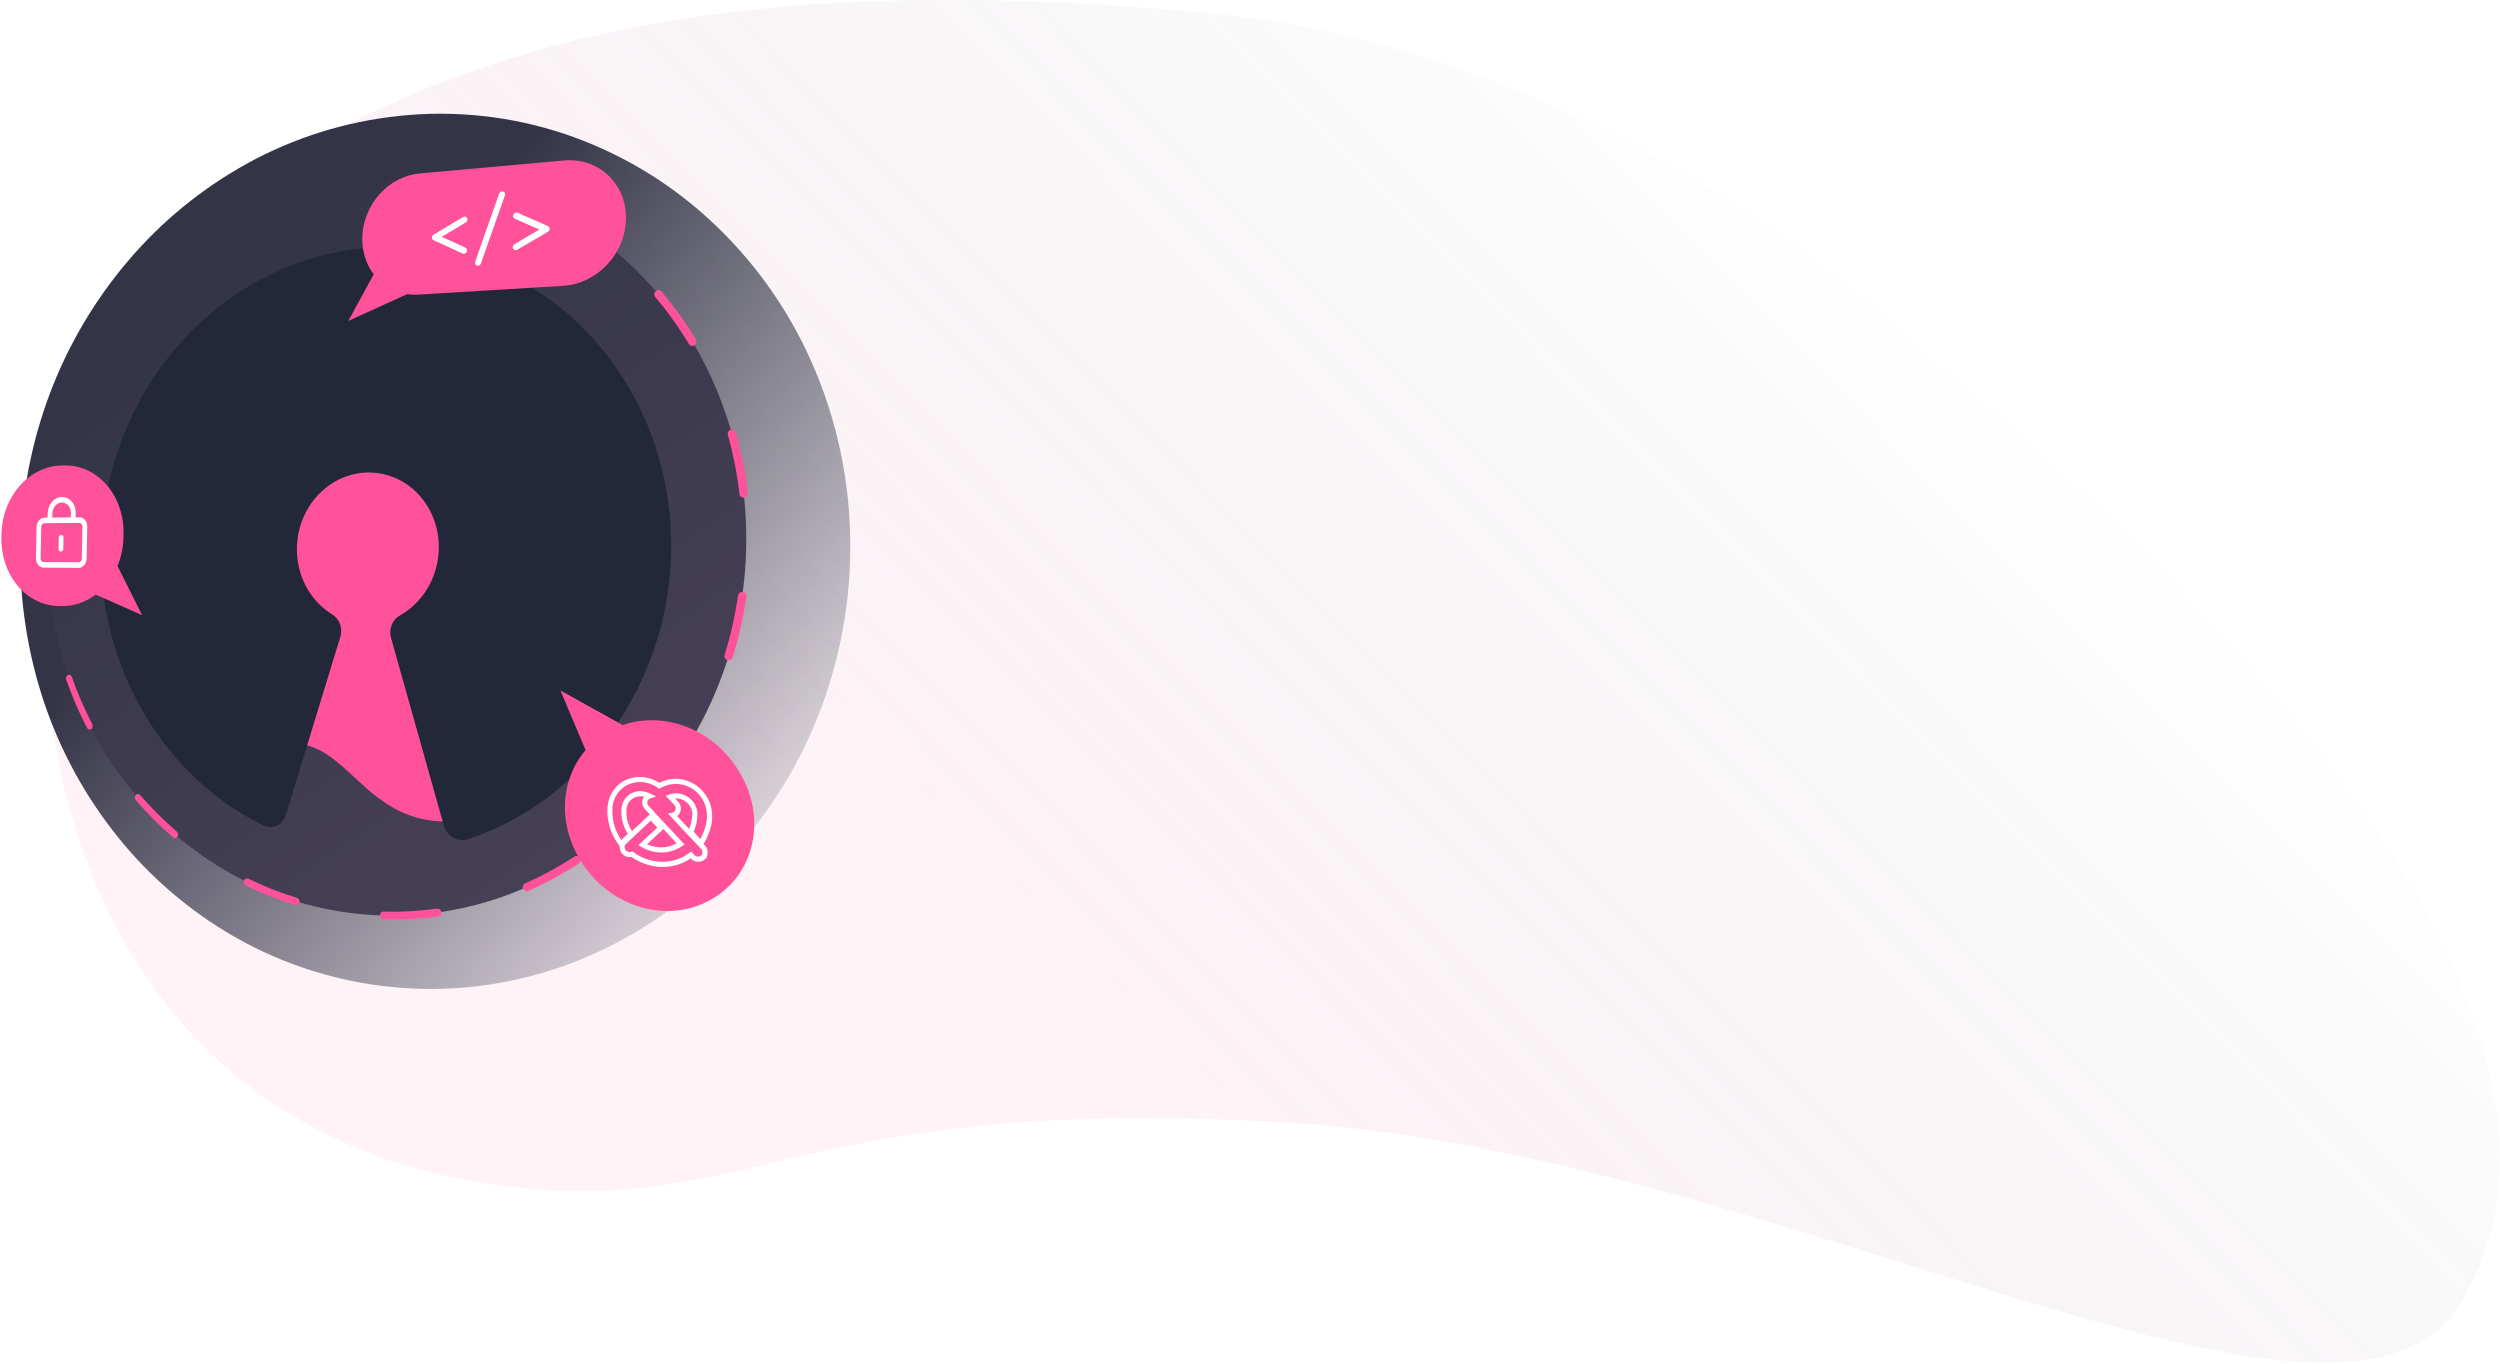 <svg width="1263" height="689" viewBox="0 0 1263 689" fill="none" xmlns="http://www.w3.org/2000/svg">
<path d="M650.754 567.14C404.4 552.398 382.269 613.94 257.514 599.514C-27.966 566.508 -20.56 196.34 108.959 103.579C238.478 10.818 391.59 -13.421 608.859 6.466C826.128 26.353 978.021 183.151 978.021 183.151C978.021 183.151 1352.1 480.842 1242.93 658.489C1182.39 757.007 897.108 581.884 650.754 567.14Z" fill="url(#paint0_linear_5349_58711)"/>
<path d="M201.846 58.533C229.898 55.593 258.254 58.678 285.015 67.58C312.037 76.635 336.862 91.244 357.891 110.464C380.037 130.685 397.748 155.271 409.908 182.671C423.009 212.196 429.705 244.156 429.556 276.451C429.556 309.026 422.691 341.236 409.409 370.985C396.926 398.97 378.832 424.101 356.246 444.825C334.722 464.619 309.3 479.706 281.606 489.122C254.846 498.148 226.474 501.405 198.361 498.678C170.249 495.95 143.035 487.301 118.512 473.301C95.849 460.292 75.825 443.157 59.478 422.782C43.26 402.598 30.71 379.73 22.397 355.215C5.222 304.101 6.288 248.622 25.416 198.204C34.606 174.046 47.855 151.631 64.594 131.926C81.399 112.104 101.656 95.482 124.385 82.864C148.3 69.621 174.649 61.345 201.846 58.533Z" fill="url(#paint1_linear_5349_58711)"/>
<path d="M187.966 88.003C211.617 85.841 235.457 88.793 257.863 96.66C280.391 104.632 301.001 117.22 318.373 133.617C336.629 150.832 351.166 171.597 361.089 194.635C371.772 219.438 377.191 246.185 377.004 273.187C376.94 300.427 371.266 327.363 360.335 352.319C350.059 375.814 335.153 397.002 316.507 414.62C298.714 431.473 277.623 444.466 254.56 452.78C232.163 460.802 208.309 463.952 184.595 462.02C160.88 460.089 137.852 453.119 117.051 441.579C97.652 430.747 80.487 416.334 66.467 399.107C52.462 381.923 41.617 362.396 34.435 341.431C26.979 319.641 23.412 296.712 23.899 273.69C24.315 250.642 28.736 227.842 36.966 206.306C44.893 185.566 56.335 166.344 70.788 149.481C85.213 132.616 102.603 118.529 122.1 107.915C142.466 96.86 164.881 90.084 187.966 88.003Z" fill="url(#paint2_linear_5349_58711)"/>
<path d="M193.752 464.46C193.513 464.438 193.285 464.368 193.076 464.258C192.867 464.148 192.677 463.999 192.516 463.82C192.355 463.642 192.222 463.433 192.127 463.204C192.032 462.975 191.975 462.727 191.964 462.467C191.953 462.198 191.993 461.943 192.075 461.712C192.157 461.481 192.28 461.275 192.437 461.103C192.594 460.931 192.783 460.793 192.996 460.7C193.208 460.607 193.445 460.558 193.695 460.565C195.942 460.622 198.194 460.633 200.449 460.599C202.708 460.564 204.969 460.483 207.229 460.355C209.493 460.228 211.755 460.054 214.011 459.833C216.271 459.612 218.526 459.345 220.77 459.031C220.803 459.027 220.836 459.023 220.869 459.02C220.902 459.018 220.934 459.016 220.967 459.015C221 459.014 221.032 459.014 221.065 459.015C221.097 459.016 221.13 459.018 221.162 459.021C221.377 459.039 221.586 459.097 221.782 459.188C221.977 459.278 222.16 459.402 222.32 459.553C222.481 459.704 222.621 459.882 222.731 460.082C222.841 460.281 222.922 460.501 222.967 460.737C223.018 461.007 223.015 461.272 222.967 461.52C222.918 461.768 222.824 461.997 222.692 462.198C222.56 462.398 222.39 462.569 222.19 462.698C221.99 462.828 221.76 462.916 221.508 462.951C219.215 463.267 216.912 463.536 214.603 463.757C212.299 463.978 209.989 464.151 207.677 464.277C205.37 464.403 203.061 464.482 200.754 464.513C198.452 464.544 196.152 464.529 193.859 464.466C193.85 464.466 193.841 464.465 193.832 464.465C193.823 464.465 193.814 464.464 193.805 464.464C193.796 464.463 193.787 464.463 193.779 464.462C193.77 464.461 193.761 464.46 193.752 464.46ZM149.568 457.282C149.54 457.28 149.512 457.276 149.484 457.272C149.456 457.268 149.427 457.264 149.399 457.258C149.371 457.253 149.343 457.247 149.314 457.239C149.286 457.232 149.258 457.225 149.229 457.216C147.087 456.564 144.955 455.866 142.835 455.126C140.72 454.388 138.617 453.606 136.531 452.783C134.45 451.962 132.384 451.099 130.339 450.197C128.298 449.297 126.276 448.357 124.278 447.379C124.059 447.272 123.868 447.122 123.709 446.942C123.55 446.763 123.423 446.553 123.335 446.328C123.246 446.103 123.196 445.861 123.188 445.617C123.18 445.372 123.216 445.125 123.299 444.888C123.365 444.703 123.455 444.537 123.564 444.395C123.673 444.252 123.802 444.131 123.944 444.036C124.086 443.941 124.241 443.87 124.404 443.827C124.568 443.784 124.739 443.769 124.912 443.783C124.96 443.787 125.009 443.793 125.057 443.802C125.106 443.811 125.154 443.822 125.202 443.835C125.251 443.848 125.299 443.864 125.347 443.882C125.395 443.901 125.443 443.921 125.491 443.944C127.451 444.899 129.433 445.817 131.435 446.696C133.44 447.577 135.465 448.418 137.506 449.219C139.551 450.022 141.613 450.784 143.686 451.504C145.764 452.226 147.855 452.905 149.955 453.541C150.19 453.612 150.404 453.731 150.589 453.886C150.775 454.041 150.932 454.231 151.053 454.444C151.174 454.657 151.26 454.893 151.303 455.139C151.346 455.385 151.346 455.642 151.296 455.896C151.252 456.119 151.172 456.322 151.066 456.499C150.959 456.677 150.825 456.829 150.671 456.951C150.517 457.073 150.343 457.164 150.156 457.221C149.97 457.278 149.771 457.3 149.568 457.282ZM266.002 450.226C265.824 450.212 265.649 450.173 265.48 450.111C265.311 450.048 265.149 449.963 264.999 449.857C264.849 449.75 264.71 449.623 264.588 449.477C264.467 449.331 264.361 449.166 264.278 448.984C264.16 448.727 264.096 448.461 264.081 448.199C264.067 447.938 264.102 447.681 264.181 447.444C264.261 447.206 264.386 446.987 264.551 446.801C264.715 446.615 264.92 446.462 265.16 446.356C267.307 445.409 269.441 444.413 271.561 443.371C273.684 442.326 275.792 441.236 277.881 440.1C279.974 438.962 282.048 437.78 284.098 436.554C286.152 435.327 288.182 434.056 290.186 432.744C290.274 432.687 290.365 432.638 290.458 432.597C290.552 432.557 290.647 432.524 290.745 432.5C290.842 432.476 290.941 432.459 291.04 432.451C291.139 432.442 291.239 432.442 291.339 432.449C291.494 432.46 291.648 432.489 291.799 432.536C291.949 432.583 292.095 432.648 292.234 432.73C292.373 432.811 292.504 432.91 292.625 433.024C292.745 433.139 292.855 433.269 292.951 433.415C293.109 433.655 293.214 433.913 293.268 434.174C293.322 434.436 293.326 434.7 293.282 434.954C293.238 435.207 293.146 435.449 293.009 435.664C292.873 435.879 292.69 436.067 292.466 436.213C290.417 437.551 288.34 438.846 286.24 440.097C284.143 441.346 282.022 442.551 279.882 443.71C277.746 444.867 275.591 445.978 273.42 447.041C271.253 448.103 269.07 449.116 266.876 450.081C266.805 450.112 266.734 450.138 266.662 450.159C266.589 450.18 266.516 450.197 266.443 450.209C266.37 450.221 266.296 450.228 266.222 450.231C266.149 450.234 266.075 450.232 266.002 450.226ZM88.262 423.353C88.182 423.347 88.102 423.334 88.022 423.315C87.943 423.296 87.864 423.27 87.786 423.237C87.708 423.204 87.632 423.165 87.557 423.119C87.483 423.072 87.41 423.019 87.34 422.959C85.671 421.52 84.023 420.046 82.401 418.539C80.782 417.035 79.187 415.498 77.62 413.932C76.055 412.368 74.518 410.774 73.011 409.153C71.506 407.535 70.031 405.889 68.588 404.22C68.43 404.037 68.311 403.828 68.231 403.606C68.151 403.384 68.11 403.15 68.108 402.917C68.106 402.684 68.143 402.452 68.219 402.235C68.296 402.018 68.411 401.816 68.566 401.643C68.647 401.553 68.734 401.475 68.826 401.41C68.918 401.344 69.015 401.291 69.115 401.249C69.215 401.208 69.319 401.179 69.424 401.161C69.529 401.144 69.636 401.139 69.742 401.145C69.841 401.152 69.94 401.168 70.037 401.195C70.134 401.222 70.23 401.259 70.323 401.306C70.415 401.353 70.505 401.411 70.591 401.478C70.677 401.546 70.759 401.623 70.835 401.711C72.252 403.347 73.701 404.959 75.179 406.544C76.659 408.132 78.168 409.693 79.705 411.225C81.243 412.759 82.809 414.264 84.399 415.737C85.992 417.212 87.609 418.655 89.249 420.063C89.432 420.221 89.581 420.412 89.691 420.622C89.802 420.832 89.876 421.062 89.91 421.296C89.944 421.531 89.938 421.771 89.891 422.002C89.844 422.233 89.756 422.456 89.624 422.656C89.543 422.779 89.449 422.887 89.347 422.979C89.244 423.07 89.133 423.146 89.016 423.204C88.898 423.263 88.775 423.305 88.648 423.329C88.522 423.354 88.392 423.362 88.262 423.353ZM328.472 404.314C328.356 404.308 328.24 404.291 328.125 404.265C328.01 404.239 327.896 404.202 327.785 404.156C327.674 404.11 327.565 404.053 327.461 403.987C327.356 403.921 327.256 403.845 327.16 403.759C326.945 403.564 326.777 403.336 326.657 403.092C326.538 402.847 326.467 402.586 326.445 402.322C326.424 402.059 326.453 401.794 326.532 401.543C326.612 401.292 326.742 401.056 326.925 400.848C328.562 398.992 330.168 397.098 331.738 395.167C333.311 393.234 334.848 391.266 336.348 389.265C337.849 387.262 339.313 385.227 340.736 383.164C342.16 381.099 343.544 379.005 344.883 376.887C344.982 376.731 345.099 376.594 345.23 376.476C345.361 376.359 345.505 376.261 345.66 376.183C345.814 376.106 345.978 376.049 346.148 376.013C346.317 375.977 346.492 375.963 346.667 375.97C346.759 375.974 346.852 375.984 346.943 376.001C347.035 376.017 347.127 376.04 347.217 376.069C347.308 376.097 347.397 376.133 347.485 376.174C347.573 376.216 347.66 376.264 347.744 376.319C347.989 376.478 348.192 376.678 348.349 376.903C348.506 377.128 348.618 377.378 348.68 377.639C348.742 377.899 348.754 378.169 348.713 378.434C348.673 378.698 348.579 378.957 348.428 379.194C347.057 381.359 345.641 383.498 344.183 385.608C342.727 387.715 341.229 389.794 339.692 391.839C338.157 393.883 336.584 395.893 334.974 397.867C333.367 399.839 331.725 401.774 330.049 403.669C329.947 403.784 329.834 403.884 329.713 403.969C329.591 404.054 329.462 404.124 329.327 404.177C329.192 404.231 329.051 404.27 328.908 404.293C328.765 404.316 328.619 404.323 328.472 404.314ZM45.236 368.581C45.106 368.575 44.977 368.55 44.853 368.508C44.728 368.466 44.608 368.406 44.495 368.33C44.381 368.254 44.276 368.161 44.18 368.052C44.085 367.943 44 367.819 43.928 367.68C42.917 365.721 41.938 363.738 40.993 361.737C40.048 359.737 39.137 357.719 38.261 355.684C37.386 353.652 36.545 351.604 35.74 349.543C34.936 347.485 34.168 345.414 33.437 343.333C33.357 343.105 33.32 342.869 33.323 342.639C33.326 342.408 33.368 342.181 33.444 341.973C33.521 341.764 33.632 341.572 33.774 341.409C33.915 341.247 34.087 341.114 34.284 341.024C34.335 341 34.386 340.98 34.437 340.964C34.487 340.947 34.539 340.934 34.59 340.923C34.642 340.913 34.693 340.906 34.745 340.901C34.796 340.897 34.847 340.896 34.898 340.897C35.048 340.902 35.195 340.932 35.335 340.985C35.475 341.038 35.609 341.114 35.732 341.21C35.854 341.307 35.966 341.424 36.061 341.559C36.157 341.695 36.237 341.849 36.297 342.019C37.015 344.059 37.77 346.09 38.561 348.109C39.352 350.13 40.178 352.139 41.039 354.132C41.9 356.127 42.795 358.107 43.724 360.067C44.653 362.03 45.615 363.974 46.608 365.895C46.719 366.11 46.787 366.34 46.816 366.571C46.844 366.803 46.833 367.036 46.784 367.258C46.735 367.48 46.65 367.69 46.53 367.875C46.41 368.061 46.256 368.222 46.071 368.345C46.005 368.389 45.938 368.426 45.87 368.457C45.802 368.489 45.732 368.514 45.662 368.533C45.592 368.553 45.52 368.566 45.449 368.574C45.378 368.582 45.307 368.585 45.236 368.581ZM368.101 333.575C368.051 333.574 368.001 333.571 367.951 333.566C367.9 333.562 367.85 333.555 367.799 333.546C367.749 333.538 367.698 333.528 367.648 333.515C367.597 333.503 367.547 333.489 367.497 333.473C367.217 333.384 366.968 333.244 366.757 333.067C366.546 332.889 366.373 332.675 366.246 332.438C366.118 332.201 366.036 331.941 366.007 331.672C365.978 331.403 366.002 331.125 366.087 330.852C366.841 328.415 367.55 325.955 368.211 323.479C368.872 321.001 369.485 318.506 370.05 315.998C370.615 313.49 371.132 310.969 371.598 308.439C372.065 305.91 372.482 303.372 372.849 300.832C372.886 300.572 372.971 300.33 373.094 300.114C373.217 299.898 373.378 299.707 373.567 299.55C373.756 299.392 373.973 299.267 374.208 299.182C374.443 299.098 374.696 299.053 374.957 299.056C374.981 299.056 375.005 299.056 375.029 299.057C375.053 299.058 375.078 299.06 375.102 299.062C375.126 299.064 375.151 299.066 375.175 299.069C375.199 299.071 375.224 299.074 375.248 299.078C375.539 299.12 375.807 299.217 376.044 299.358C376.281 299.498 376.487 299.682 376.65 299.896C376.814 300.11 376.937 300.354 377.008 300.616C377.079 300.878 377.099 301.157 377.058 301.442C376.683 304.04 376.256 306.635 375.778 309.221C375.3 311.807 374.772 314.385 374.193 316.95C373.615 319.515 372.987 322.066 372.31 324.599C371.634 327.132 370.909 329.646 370.136 332.138C370.067 332.362 369.962 332.566 369.829 332.744C369.696 332.923 369.536 333.077 369.356 333.202C369.176 333.327 368.976 333.423 368.765 333.487C368.553 333.55 368.329 333.581 368.101 333.575ZM25.078 301.764C24.892 301.762 24.714 301.72 24.548 301.646C24.383 301.572 24.231 301.464 24.099 301.33C23.967 301.196 23.855 301.034 23.77 300.852C23.685 300.67 23.627 300.467 23.602 300.249C23.356 298.062 23.145 295.863 22.971 293.656C22.797 291.451 22.658 289.237 22.556 287.019C22.454 284.802 22.388 282.58 22.358 280.358C22.328 278.136 22.335 275.914 22.378 273.694C22.382 273.452 22.429 273.221 22.51 273.01C22.591 272.8 22.706 272.611 22.846 272.452C22.987 272.293 23.153 272.164 23.337 272.074C23.52 271.985 23.721 271.935 23.931 271.935C24.141 271.934 24.34 271.983 24.52 272.072C24.701 272.16 24.862 272.288 24.997 272.447C25.132 272.606 25.239 272.795 25.312 273.005C25.386 273.216 25.424 273.447 25.419 273.69C25.377 275.869 25.371 278.05 25.401 280.231C25.431 282.412 25.496 284.593 25.597 286.769C25.697 288.946 25.834 291.119 26.005 293.283C26.177 295.449 26.384 297.607 26.627 299.753C26.654 299.994 26.637 300.231 26.584 300.452C26.531 300.674 26.442 300.88 26.323 301.061C26.203 301.241 26.055 301.396 25.884 301.513C25.712 301.631 25.519 301.713 25.31 301.747C25.29 301.75 25.271 301.753 25.251 301.755C25.232 301.757 25.212 301.759 25.193 301.761C25.174 301.762 25.154 301.763 25.135 301.764C25.116 301.764 25.097 301.764 25.078 301.764ZM375.681 251.427C375.415 251.429 375.159 251.384 374.922 251.297C374.686 251.21 374.468 251.083 374.28 250.922C374.092 250.761 373.934 250.567 373.815 250.347C373.695 250.127 373.616 249.882 373.585 249.619C373.293 247.081 372.95 244.548 372.558 242.022C372.166 239.498 371.724 236.982 371.234 234.479C370.744 231.977 370.206 229.488 369.62 227.017C369.035 224.548 368.402 222.096 367.722 219.667C367.646 219.395 367.63 219.119 367.667 218.853C367.704 218.586 367.793 218.33 367.927 218.098C368.061 217.865 368.24 217.656 368.455 217.484C368.67 217.313 368.922 217.178 369.202 217.095C369.249 217.081 369.296 217.069 369.343 217.059C369.39 217.048 369.438 217.039 369.485 217.032C369.531 217.024 369.578 217.018 369.625 217.014C369.672 217.01 369.718 217.007 369.765 217.006C369.996 217 370.222 217.031 370.436 217.096C370.649 217.161 370.849 217.259 371.029 217.387C371.208 217.514 371.367 217.671 371.497 217.852C371.626 218.034 371.727 218.24 371.791 218.467C372.487 220.951 373.136 223.457 373.736 225.981C374.337 228.508 374.889 231.052 375.391 233.609C375.893 236.169 376.346 238.741 376.749 241.322C377.151 243.904 377.503 246.495 377.802 249.089C377.835 249.373 377.807 249.651 377.729 249.91C377.65 250.17 377.521 250.411 377.352 250.621C377.182 250.831 376.972 251.01 376.732 251.146C376.491 251.281 376.22 251.373 375.929 251.41C375.908 251.412 375.887 251.415 375.867 251.417C375.846 251.419 375.825 251.42 375.804 251.422C375.784 251.423 375.763 251.424 375.742 251.425C375.722 251.426 375.701 251.426 375.681 251.427ZM349.821 174.74C349.643 174.748 349.466 174.733 349.295 174.697C349.124 174.66 348.959 174.602 348.804 174.523C348.65 174.443 348.506 174.344 348.376 174.224C348.247 174.104 348.133 173.965 348.038 173.807C346.774 171.697 345.467 169.612 344.118 167.555C342.771 165.501 341.384 163.474 339.958 161.479C338.535 159.487 337.073 157.526 335.576 155.6C334.081 153.677 332.552 151.788 330.989 149.938C330.815 149.732 330.693 149.497 330.622 149.25C330.551 149.002 330.532 148.742 330.561 148.484C330.59 148.227 330.669 147.971 330.795 147.734C330.921 147.496 331.095 147.276 331.314 147.089C331.409 147.009 331.508 146.938 331.61 146.876C331.712 146.815 331.818 146.762 331.926 146.719C332.034 146.676 332.144 146.642 332.255 146.617C332.366 146.592 332.478 146.577 332.59 146.57C332.739 146.562 332.887 146.569 333.032 146.593C333.177 146.616 333.318 146.655 333.454 146.711C333.589 146.766 333.719 146.837 333.839 146.923C333.96 147.01 334.072 147.112 334.171 147.23C335.77 149.118 337.336 151.046 338.866 153.009C340.398 154.975 341.895 156.977 343.352 159.012C344.812 161.049 346.232 163.118 347.611 165.216C348.992 167.317 350.33 169.446 351.624 171.601C351.767 171.837 351.852 172.094 351.884 172.355C351.916 172.615 351.896 172.881 351.826 173.136C351.757 173.391 351.639 173.635 351.476 173.854C351.313 174.073 351.106 174.266 350.858 174.418C350.776 174.468 350.692 174.513 350.607 174.551C350.522 174.589 350.436 174.622 350.349 174.648C350.261 174.675 350.174 174.696 350.085 174.711C349.997 174.726 349.909 174.736 349.821 174.74ZM296.882 118.378C296.78 118.386 296.678 118.385 296.577 118.376C296.475 118.367 296.375 118.351 296.276 118.325C296.177 118.3 296.081 118.266 295.987 118.224C295.893 118.182 295.801 118.131 295.714 118.071C293.78 116.755 291.819 115.479 289.834 114.244C287.852 113.012 285.847 111.822 283.821 110.675C281.8 109.53 279.758 108.428 277.7 107.372C275.646 106.318 273.575 105.31 271.492 104.348C271.259 104.24 271.062 104.088 270.906 103.903C270.751 103.719 270.636 103.504 270.566 103.271C270.496 103.038 270.47 102.788 270.494 102.534C270.518 102.279 270.591 102.022 270.717 101.774C270.804 101.601 270.912 101.445 271.034 101.307C271.157 101.169 271.295 101.049 271.443 100.949C271.592 100.848 271.751 100.768 271.916 100.709C272.081 100.65 272.251 100.612 272.424 100.598C272.499 100.592 272.575 100.591 272.651 100.594C272.727 100.597 272.803 100.605 272.878 100.618C272.953 100.63 273.028 100.648 273.101 100.67C273.175 100.693 273.248 100.721 273.319 100.753C275.449 101.732 277.565 102.759 279.665 103.831C281.769 104.906 283.857 106.028 285.924 107.194C287.995 108.362 290.045 109.574 292.071 110.829C294.102 112.087 296.107 113.388 298.084 114.729C298.301 114.876 298.474 115.063 298.602 115.275C298.73 115.487 298.812 115.724 298.847 115.972C298.882 116.22 298.869 116.478 298.807 116.733C298.744 116.987 298.632 117.236 298.468 117.467C298.37 117.605 298.26 117.728 298.14 117.836C298.02 117.943 297.89 118.036 297.754 118.113C297.617 118.19 297.474 118.251 297.328 118.295C297.182 118.34 297.032 118.368 296.882 118.378Z" fill="#FF529A"/>
<path d="M314.933 310.012C314.879 324.626 312.223 339.113 307.09 352.796C302.406 365.355 295.413 376.928 286.473 386.919C278.211 396.187 268.072 403.595 256.729 408.653C245.662 413.534 233.581 415.676 221.509 414.898C213.734 414.44 206.16 412.25 199.342 408.49C193.448 405.101 187.975 401.028 183.038 396.356C178.171 391.962 173.641 387.488 168.865 383.808C164.112 380.146 159.117 377.272 153.311 376.051C150.735 375.565 148.301 374.509 146.188 372.959C144.075 371.409 142.337 369.406 141.101 367.096C138.545 362.57 137.287 356.7 136.752 350.126C136.312 343.069 136.312 335.992 136.752 328.935C137.1 321.59 137.605 314.173 137.703 307.335C137.863 293.876 140.223 280.534 144.691 267.836C148.832 256.018 154.97 244.997 162.839 235.252C170.289 225.99 179.49 218.283 189.919 212.571C200.332 206.903 211.92 203.73 223.771 203.302C235.77 202.9 247.692 205.361 258.549 210.481C269.715 215.799 279.643 223.393 287.695 232.775C296.425 242.907 303.205 254.564 307.694 267.159C312.621 280.904 315.072 295.413 314.933 310.012Z" fill="#FF529A"/>
<g filter="url(#filter0_d_5349_58711)">
<path d="M187.089 122.085C181.523 122.485 175.987 123.226 170.512 124.305C165.074 125.376 159.707 126.775 154.438 128.492C149.18 130.205 144.028 132.227 139.009 134.549C133.976 136.876 129.083 139.495 124.355 142.391C119.625 145.29 115.064 148.457 110.694 151.875C106.335 155.288 102.169 158.941 98.216 162.817C94.256 166.697 90.511 170.79 86.998 175.078C83.466 179.388 80.169 183.886 77.121 188.551C74.067 193.225 71.264 198.056 68.723 203.026C66.186 207.988 63.91 213.078 61.904 218.277C51.798 244.492 48.654 272.873 52.777 300.661C54.636 313.228 58.005 325.525 62.811 337.286C65.473 343.812 68.575 350.15 72.097 356.257C75.612 362.35 79.546 368.192 83.871 373.741C88.213 379.31 92.947 384.562 98.04 389.456C100.627 391.943 103.298 394.319 106.054 396.587C108.81 398.854 111.65 401.017 114.574 403.075C117.502 405.13 120.503 407.068 123.578 408.889C126.653 410.709 129.804 412.411 133.033 413.993C133.303 414.124 133.58 414.24 133.862 414.341C134.141 414.442 134.426 414.527 134.714 414.597C135 414.666 135.29 414.719 135.581 414.757C135.872 414.795 136.165 414.816 136.458 414.821C137.629 414.841 138.789 414.596 139.852 414.105C140.119 413.981 140.379 413.843 140.63 413.691C140.883 413.538 141.126 413.371 141.361 413.192C141.597 413.01 141.824 412.817 142.039 412.611C142.258 412.403 142.465 412.183 142.66 411.953C142.857 411.721 143.041 411.479 143.213 411.227C143.386 410.974 143.545 410.712 143.692 410.442C143.839 410.171 143.973 409.891 144.095 409.603C144.216 409.315 144.323 409.02 144.417 408.718L171.943 318.711C172.102 318.191 172.219 317.659 172.293 317.12C172.441 316.045 172.416 314.953 172.22 313.885C172.122 313.35 171.981 312.825 171.798 312.313C171.617 311.805 171.394 311.313 171.133 310.842C170.876 310.379 170.581 309.939 170.251 309.525C169.926 309.116 169.566 308.736 169.176 308.389C168.789 308.043 168.373 307.732 167.932 307.46C166.545 306.618 165.218 305.682 163.96 304.659C162.699 303.634 161.51 302.525 160.399 301.34C159.28 300.147 158.241 298.882 157.289 297.552C156.326 296.207 155.452 294.802 154.672 293.344C153.887 291.875 153.196 290.358 152.604 288.802C152.011 287.243 151.517 285.648 151.124 284.028C150.729 282.399 150.436 280.748 150.245 279.084C149.559 273.087 150.215 267.013 152.167 261.3C152.632 259.938 153.17 258.601 153.779 257.296C154.385 255.997 155.061 254.731 155.804 253.504C156.542 252.288 157.345 251.113 158.21 249.984C159.071 248.861 159.993 247.787 160.973 246.767C161.95 245.749 162.984 244.787 164.07 243.886C165.149 242.99 166.279 242.157 167.454 241.391C168.618 240.631 169.825 239.94 171.07 239.321C172.308 238.704 173.581 238.162 174.884 237.695C176.185 237.23 177.513 236.844 178.86 236.538C181.544 235.928 184.293 235.648 187.045 235.704C191.196 235.792 195.294 236.646 199.133 238.223C200.419 238.752 201.672 239.359 202.885 240.04C204.106 240.726 205.285 241.484 206.415 242.312C207.559 243.149 208.651 244.054 209.685 245.021C210.73 245.997 211.716 247.034 212.638 248.127C213.565 249.225 214.428 250.377 215.223 251.575C216.024 252.785 216.755 254.039 217.413 255.332C218.078 256.64 218.668 257.984 219.181 259.358C219.698 260.743 220.137 262.156 220.495 263.589C220.855 265.027 221.135 266.483 221.333 267.951C222.338 275.38 221.271 282.943 218.25 289.806C217.652 291.162 216.979 292.483 216.234 293.764C215.804 294.505 215.35 295.23 214.875 295.938C214.4 296.647 213.903 297.338 213.386 298.011C212.869 298.684 212.332 299.338 211.773 299.974C211.215 300.611 210.638 301.227 210.043 301.822C209.434 302.43 208.807 303.015 208.163 303.578C207.519 304.141 206.859 304.68 206.184 305.194C205.508 305.709 204.817 306.2 204.11 306.666C203.404 307.132 202.684 307.573 201.95 307.989C201.487 308.25 201.048 308.551 200.638 308.89C200.227 309.228 199.847 309.602 199.501 310.006C199.151 310.414 198.837 310.851 198.561 311.311C198.28 311.779 198.039 312.27 197.841 312.778C197.641 313.29 197.483 313.818 197.37 314.356C197.028 315.977 197.087 317.658 197.541 319.251L224.16 413.871C224.253 414.197 224.361 414.518 224.484 414.834C224.608 415.149 224.745 415.458 224.897 415.759C225.049 416.061 225.215 416.355 225.395 416.641C225.575 416.928 225.766 417.205 225.969 417.473C226.175 417.741 226.393 417.998 226.623 418.243C226.853 418.489 227.093 418.722 227.343 418.942C227.593 419.163 227.853 419.37 228.122 419.565C228.392 419.759 228.669 419.94 228.956 420.106C229.241 420.272 229.535 420.423 229.835 420.559C230.132 420.694 230.437 420.813 230.746 420.917C231.054 421.021 231.367 421.108 231.683 421.179C231.999 421.25 232.319 421.305 232.641 421.342C232.96 421.379 233.281 421.4 233.603 421.403C234.241 421.41 234.878 421.347 235.502 421.218C235.814 421.153 236.121 421.071 236.424 420.973C240.025 419.781 243.578 418.44 247.083 416.949C250.588 415.459 254.044 413.818 257.45 412.027C260.856 410.234 264.196 408.299 267.47 406.22C270.744 404.14 273.949 401.915 277.086 399.545C283.306 394.834 289.151 389.647 294.568 384.032C300.044 378.356 305.079 372.271 309.63 365.83C314.245 359.3 318.361 352.433 321.943 345.285C334.256 320.706 340.112 293.402 338.961 265.94C338.566 256.413 337.322 246.939 335.246 237.631C333.178 228.359 330.274 219.292 326.568 210.543C323.537 203.365 319.966 196.427 315.883 189.79C311.887 183.291 307.398 177.108 302.457 171.293C297.601 165.578 292.309 160.248 286.628 155.349C281.016 150.511 275.032 146.121 268.731 142.22C262.535 138.385 256.046 135.046 249.323 132.233C229.669 123.997 208.345 120.52 187.09 122.085H187.089Z" fill="#222839"/>
</g>
<path d="M30.987 235.179L32.49 235.147C35.456 235.083 38.412 235.523 41.231 236.448C42.181 236.76 43.113 237.124 44.023 237.539C44.941 237.959 45.836 238.429 46.703 238.947C47.579 239.47 48.427 240.04 49.242 240.654C50.069 241.277 50.862 241.943 51.619 242.648C52.389 243.366 53.122 244.123 53.815 244.916C54.517 245.716 55.179 246.554 55.801 247.431C56.424 248.308 57.008 249.219 57.553 250.164C58.097 251.108 58.599 252.085 59.058 253.092C59.518 254.099 59.932 255.134 60.303 256.196C60.673 257.257 60.995 258.337 61.27 259.436C61.544 260.534 61.77 261.647 61.948 262.773C62.126 263.899 62.253 265.034 62.331 266.18C62.409 267.326 62.438 268.477 62.418 269.633L62.388 271.393C62.368 272.548 62.298 273.7 62.179 274.848C62.06 275.996 61.891 277.134 61.673 278.262C61.456 279.391 61.191 280.507 60.877 281.61C60.563 282.713 60.202 283.797 59.794 284.861C59.386 285.927 58.934 286.967 58.438 287.981C57.941 288.995 57.404 289.977 56.826 290.929C56.248 291.88 55.63 292.798 54.972 293.682C54.315 294.566 53.621 295.413 52.891 296.22C52.161 297.028 51.4 297.793 50.608 298.516C49.824 299.229 49.004 299.903 48.153 300.534C47.314 301.155 46.443 301.733 45.545 302.265C44.657 302.791 43.742 303.27 42.804 303.699C41.878 304.122 40.93 304.494 39.964 304.814C39.011 305.129 38.041 305.391 37.059 305.6C36.086 305.806 35.103 305.958 34.113 306.054C33.127 306.15 32.136 306.19 31.145 306.174L29.639 306.151C27.671 306.122 25.712 305.871 23.8 305.401C22.842 305.167 21.899 304.879 20.974 304.54C20.041 304.197 19.128 303.802 18.239 303.358C17.342 302.91 16.471 302.415 15.628 301.874C14.778 301.328 13.958 300.738 13.17 300.106C12.373 299.467 11.61 298.788 10.883 298.071C10.151 297.35 9.449 296.587 8.777 295.782C8.105 294.978 7.477 294.138 6.894 293.264C6.301 292.392 5.748 291.488 5.234 290.552C4.719 289.616 4.245 288.653 3.812 287.664C3.381 286.674 2.991 285.659 2.644 284.619C2.297 283.579 1.996 282.525 1.742 281.457C1.487 280.387 1.278 279.303 1.114 278.205C0.951 277.107 0.835 276.005 0.767 274.899C0.697 273.788 0.673 272.672 0.696 271.551L0.73 269.846C0.752 268.727 0.821 267.611 0.936 266.499C1.052 265.386 1.212 264.283 1.417 263.19C1.624 262.095 1.877 261.012 2.176 259.938C2.475 258.864 2.818 257.812 3.205 256.782C3.592 255.744 4.022 254.729 4.494 253.739C4.965 252.748 5.476 251.785 6.025 250.851C6.575 249.917 7.164 249.012 7.791 248.139C8.417 247.265 9.08 246.426 9.778 245.622C10.476 244.817 11.205 244.052 11.965 243.326C12.726 242.601 13.513 241.921 14.327 241.288C15.138 240.656 15.98 240.065 16.85 239.518C17.71 238.975 18.599 238.477 19.511 238.026C20.414 237.58 21.341 237.183 22.287 236.835C23.221 236.492 24.172 236.199 25.138 235.959C26.095 235.721 27.064 235.537 28.041 235.406C29.018 235.275 30.001 235.199 30.987 235.179Z" fill="#FF529A"/>
<path d="M71.787 310.78L46.395 299.53L58.303 283.827L71.787 310.78Z" fill="#FF529A"/>
<path d="M39.683 284.057C39.794 284.057 39.903 284.044 40.011 284.019C40.063 284.007 40.116 283.992 40.167 283.973C40.218 283.955 40.268 283.934 40.317 283.91C40.366 283.886 40.413 283.86 40.46 283.831C40.506 283.801 40.551 283.769 40.595 283.735C40.639 283.702 40.681 283.666 40.721 283.627C40.761 283.589 40.8 283.549 40.839 283.506C40.876 283.463 40.912 283.418 40.946 283.372C40.98 283.325 41.012 283.277 41.042 283.227C41.072 283.176 41.1 283.124 41.126 283.071C41.152 283.017 41.176 282.962 41.198 282.905C41.219 282.848 41.239 282.79 41.255 282.731C41.272 282.672 41.286 282.611 41.298 282.549C41.31 282.486 41.32 282.422 41.326 282.358C41.332 282.294 41.336 282.231 41.337 282.167L41.635 266.059C41.635 265.996 41.634 265.932 41.63 265.868C41.627 265.804 41.62 265.741 41.609 265.677C41.6 265.613 41.588 265.552 41.573 265.495C41.558 265.438 41.541 265.382 41.522 265.329C41.502 265.273 41.481 265.218 41.457 265.164C41.434 265.111 41.407 265.059 41.379 265.009C41.35 264.959 41.32 264.91 41.288 264.864C41.255 264.817 41.221 264.773 41.185 264.73C41.15 264.687 41.112 264.647 41.072 264.609C41.033 264.57 40.992 264.534 40.95 264.5C40.907 264.466 40.863 264.434 40.818 264.405C40.773 264.376 40.726 264.35 40.678 264.326C40.63 264.303 40.581 264.282 40.531 264.264C40.429 264.228 40.324 264.203 40.217 264.192C40.162 264.185 40.107 264.181 40.052 264.181L22.457 264.312C22.35 264.313 22.242 264.326 22.138 264.352C22.086 264.365 22.035 264.381 21.985 264.399C21.936 264.418 21.887 264.439 21.839 264.463C21.791 264.487 21.744 264.514 21.699 264.543C21.654 264.572 21.61 264.604 21.567 264.638C21.524 264.672 21.483 264.708 21.444 264.746C21.404 264.784 21.366 264.825 21.329 264.868C21.292 264.91 21.258 264.955 21.224 265.002C21.191 265.048 21.159 265.096 21.129 265.146C21.099 265.196 21.072 265.247 21.046 265.301C21.021 265.355 20.998 265.409 20.977 265.464C20.956 265.521 20.937 265.578 20.92 265.637C20.903 265.695 20.889 265.755 20.878 265.816C20.868 265.874 20.86 265.934 20.854 265.998C20.848 266.062 20.844 266.126 20.843 266.189L20.534 282.083C20.534 282.146 20.534 282.21 20.534 282.274C20.534 282.338 20.541 282.4 20.554 282.46C20.564 282.523 20.576 282.583 20.59 282.639C20.604 282.695 20.62 282.753 20.64 282.811C20.659 282.868 20.68 282.922 20.703 282.975C20.726 283.028 20.751 283.08 20.779 283.13C20.807 283.18 20.836 283.228 20.867 283.274C20.899 283.321 20.931 283.365 20.963 283.407C20.998 283.45 21.035 283.49 21.073 283.529C21.111 283.567 21.151 283.603 21.193 283.637C21.234 283.671 21.277 283.703 21.321 283.732C21.365 283.761 21.411 283.788 21.458 283.812C21.505 283.836 21.553 283.857 21.602 283.876C21.752 283.933 21.91 283.962 22.071 283.963L39.683 284.057ZM39.631 286.899L22.024 286.772C21.756 286.77 21.49 286.736 21.23 286.67C21.103 286.638 20.977 286.599 20.854 286.552C20.731 286.505 20.611 286.452 20.494 286.392C20.377 286.332 20.263 286.265 20.153 286.192C20.042 286.119 19.935 286.04 19.832 285.956C19.729 285.871 19.629 285.78 19.534 285.684C19.438 285.588 19.347 285.487 19.26 285.38C19.173 285.274 19.091 285.163 19.012 285.047C18.934 284.93 18.861 284.81 18.792 284.685C18.723 284.56 18.659 284.433 18.601 284.302C18.542 284.17 18.49 284.033 18.442 283.893C18.395 283.753 18.354 283.61 18.318 283.464C18.285 283.315 18.256 283.165 18.231 283.012C18.205 282.86 18.189 282.705 18.18 282.548C18.17 282.392 18.166 282.232 18.169 282.07L18.478 266.207C18.478 266.046 18.488 265.887 18.508 265.728C18.527 265.57 18.55 265.416 18.576 265.266C18.606 265.114 18.641 264.965 18.682 264.818C18.723 264.671 18.77 264.528 18.823 264.389C18.875 264.25 18.934 264.114 18.997 263.981C19.06 263.848 19.128 263.72 19.202 263.599C19.275 263.471 19.353 263.351 19.435 263.238C19.518 263.125 19.604 263.014 19.696 262.904C19.787 262.798 19.883 262.696 19.983 262.6C20.083 262.504 20.186 262.413 20.291 262.328C20.397 262.243 20.507 262.163 20.62 262.088C20.733 262.015 20.849 261.947 20.969 261.886C21.087 261.827 21.209 261.774 21.333 261.728C21.458 261.681 21.586 261.641 21.716 261.609C21.976 261.543 22.243 261.507 22.511 261.503L40.105 261.343C40.512 261.34 40.918 261.408 41.302 261.545C41.428 261.59 41.551 261.642 41.672 261.701C41.792 261.76 41.909 261.826 42.022 261.897C42.136 261.969 42.246 262.048 42.352 262.131C42.459 262.216 42.562 262.307 42.66 262.402C42.758 262.498 42.853 262.599 42.947 262.706C43.04 262.813 43.125 262.925 43.202 263.041C43.283 263.158 43.358 263.279 43.429 263.404C43.5 263.53 43.565 263.66 43.625 263.794C43.685 263.928 43.74 264.065 43.789 264.207C43.838 264.348 43.881 264.493 43.918 264.641C43.955 264.789 43.987 264.94 44.014 265.094C44.041 265.249 44.058 265.405 44.067 265.564C44.078 265.723 44.082 265.885 44.079 266.048L43.782 282.181C43.782 282.345 43.773 282.507 43.753 282.666C43.733 282.825 43.709 282.982 43.682 283.137C43.652 283.291 43.615 283.442 43.573 283.591C43.53 283.739 43.482 283.885 43.428 284.026C43.374 284.168 43.314 284.306 43.249 284.44C43.184 284.575 43.114 284.705 43.039 284.83C42.963 284.958 42.883 285.079 42.797 285.195C42.712 285.31 42.622 285.422 42.528 285.53C42.434 285.637 42.337 285.738 42.234 285.835C42.132 285.931 42.026 286.021 41.917 286.106C41.808 286.19 41.695 286.269 41.578 286.341C41.462 286.413 41.343 286.479 41.22 286.539C41.098 286.598 40.972 286.65 40.844 286.695C40.717 286.741 40.586 286.779 40.454 286.81C40.186 286.874 39.912 286.906 39.637 286.906L39.631 286.899Z" fill="white"/>
<path d="M36.949 263.973C36.909 263.972 36.869 263.97 36.83 263.965C36.75 263.956 36.671 263.938 36.596 263.911C36.558 263.897 36.521 263.881 36.485 263.864C36.45 263.846 36.415 263.826 36.381 263.804C36.348 263.783 36.316 263.76 36.285 263.735C36.252 263.71 36.22 263.683 36.19 263.654C36.16 263.626 36.132 263.595 36.105 263.563C36.078 263.532 36.053 263.5 36.03 263.468C36.005 263.433 35.983 263.397 35.963 263.36C35.942 263.322 35.923 263.284 35.904 263.244C35.886 263.204 35.87 263.163 35.855 263.121C35.841 263.079 35.828 263.036 35.817 262.992C35.806 262.948 35.797 262.903 35.79 262.857C35.783 262.811 35.778 262.764 35.775 262.716C35.772 262.668 35.772 262.62 35.775 262.572L35.836 259.309C35.84 259.117 35.836 258.93 35.823 258.746C35.81 258.563 35.79 258.381 35.762 258.201C35.734 258.022 35.698 257.847 35.655 257.675C35.613 257.503 35.563 257.335 35.507 257.172C35.451 257.009 35.387 256.849 35.316 256.694C35.244 256.538 35.169 256.388 35.089 256.243C35.007 256.098 34.92 255.958 34.826 255.823C34.733 255.689 34.635 255.561 34.531 255.441C34.427 255.318 34.318 255.201 34.204 255.09C34.092 254.98 33.973 254.876 33.85 254.778C33.727 254.681 33.599 254.591 33.467 254.507C33.336 254.425 33.201 254.349 33.062 254.282C32.924 254.214 32.781 254.154 32.636 254.103C32.193 253.945 31.724 253.868 31.254 253.875H31.226C31.149 253.875 31.072 253.878 30.994 253.885C30.917 253.891 30.84 253.899 30.765 253.908C30.689 253.917 30.613 253.929 30.538 253.943C30.462 253.957 30.387 253.973 30.313 253.992C30.238 254.01 30.164 254.031 30.091 254.053C30.017 254.075 29.944 254.1 29.871 254.127C29.799 254.154 29.727 254.182 29.656 254.213C29.585 254.243 29.515 254.275 29.444 254.309C29.374 254.343 29.305 254.379 29.237 254.418C29.168 254.456 29.1 254.496 29.033 254.539C28.966 254.582 28.899 254.626 28.834 254.672C28.768 254.718 28.704 254.766 28.642 254.816C28.578 254.866 28.515 254.918 28.451 254.972C28.387 255.026 28.326 255.082 28.268 255.139C28.208 255.196 28.149 255.255 28.091 255.317C28.033 255.378 27.976 255.442 27.919 255.508C27.863 255.572 27.808 255.638 27.755 255.707C27.701 255.776 27.649 255.844 27.6 255.913C27.549 255.983 27.501 256.055 27.454 256.127C27.408 256.199 27.362 256.272 27.318 256.347C27.274 256.421 27.232 256.497 27.192 256.573C27.152 256.65 27.113 256.727 27.075 256.806C27.038 256.884 27.002 256.963 26.968 257.044C26.933 257.124 26.902 257.203 26.874 257.282C26.843 257.364 26.814 257.447 26.787 257.531C26.759 257.614 26.734 257.699 26.71 257.784C26.687 257.869 26.665 257.955 26.644 258.041C26.624 258.128 26.605 258.215 26.587 258.301C26.57 258.389 26.555 258.478 26.542 258.566C26.529 258.655 26.517 258.744 26.507 258.834C26.498 258.924 26.49 259.014 26.484 259.105C26.479 259.195 26.474 259.285 26.472 259.374V259.403L26.41 262.647C26.41 262.696 26.407 262.744 26.401 262.791C26.395 262.838 26.388 262.884 26.38 262.93C26.371 262.976 26.361 263.021 26.349 263.065C26.336 263.109 26.322 263.153 26.306 263.195C26.29 263.237 26.273 263.278 26.254 263.319C26.235 263.359 26.214 263.398 26.192 263.435C26.169 263.473 26.145 263.509 26.121 263.544C26.096 263.579 26.07 263.613 26.042 263.645C26.015 263.677 25.986 263.709 25.956 263.74C25.926 263.772 25.894 263.799 25.86 263.822C25.829 263.847 25.798 263.87 25.765 263.892C25.73 263.914 25.695 263.935 25.659 263.953C25.623 263.971 25.587 263.987 25.549 264.001C25.512 264.014 25.473 264.026 25.434 264.036C25.316 264.065 25.194 264.073 25.072 264.06C24.994 264.051 24.916 264.033 24.842 264.006C24.805 263.993 24.769 263.977 24.733 263.959C24.698 263.942 24.664 263.922 24.631 263.901C24.598 263.88 24.566 263.856 24.535 263.831C24.504 263.806 24.474 263.779 24.445 263.751C24.416 263.722 24.389 263.692 24.363 263.661C24.337 263.629 24.312 263.597 24.288 263.565C24.265 263.534 24.243 263.498 24.222 263.458C24.202 263.421 24.183 263.383 24.165 263.344C24.147 263.304 24.131 263.263 24.117 263.221C24.103 263.179 24.09 263.136 24.08 263.093C24.069 263.05 24.06 263.005 24.053 262.959C24.046 262.913 24.041 262.867 24.038 262.819C24.034 262.772 24.034 262.724 24.038 262.676L24.091 259.429V259.396C24.091 259.258 24.097 259.12 24.109 258.983C24.122 258.846 24.133 258.709 24.145 258.571C24.159 258.435 24.176 258.3 24.194 258.167C24.212 258.033 24.234 257.899 24.262 257.767C24.287 257.634 24.315 257.503 24.346 257.372C24.376 257.241 24.408 257.111 24.442 256.983C24.477 256.855 24.516 256.728 24.557 256.6C24.599 256.472 24.643 256.347 24.689 256.224C24.741 256.099 24.792 255.976 24.841 255.855C24.889 255.734 24.943 255.614 25.003 255.494C25.059 255.376 25.117 255.259 25.179 255.142C25.24 255.026 25.304 254.912 25.37 254.8C25.434 254.687 25.503 254.576 25.576 254.466C25.649 254.357 25.723 254.249 25.796 254.143C25.872 254.037 25.95 253.933 26.031 253.83C26.111 253.728 26.194 253.627 26.279 253.529C26.363 253.431 26.449 253.336 26.537 253.242C26.625 253.148 26.715 253.059 26.805 252.973C26.896 252.887 26.988 252.803 27.082 252.721C27.176 252.639 27.271 252.561 27.369 252.485C27.465 252.409 27.563 252.336 27.662 252.266C27.761 252.196 27.861 252.128 27.962 252.064C28.064 252 28.167 251.939 28.271 251.879C28.375 251.82 28.479 251.765 28.583 251.714C28.689 251.662 28.796 251.612 28.904 251.566C29.011 251.519 29.12 251.476 29.23 251.436C29.34 251.396 29.45 251.359 29.561 251.325C29.672 251.29 29.784 251.258 29.897 251.229C30.01 251.201 30.123 251.176 30.237 251.155C30.351 251.134 30.465 251.117 30.582 251.103C30.697 251.087 30.813 251.076 30.929 251.067C31.045 251.059 31.162 251.055 31.278 251.054H31.308C31.549 251.049 31.79 251.059 32.029 251.083C32.497 251.132 32.958 251.236 33.402 251.392C33.622 251.47 33.837 251.56 34.047 251.662C34.258 251.765 34.462 251.879 34.66 252.004C34.858 252.13 35.05 252.266 35.234 252.412C35.422 252.56 35.601 252.717 35.772 252.883C35.944 253.051 36.109 253.227 36.267 253.413C36.425 253.6 36.574 253.795 36.715 253.999C36.856 254.203 36.989 254.415 37.113 254.635C37.238 254.855 37.352 255.082 37.457 255.317C37.562 255.551 37.658 255.793 37.744 256.041C37.83 256.29 37.906 256.545 37.97 256.807C38.034 257.067 38.088 257.332 38.131 257.603C38.174 257.874 38.206 258.15 38.227 258.43C38.246 258.709 38.253 258.993 38.248 259.281L38.187 262.549C38.187 262.598 38.184 262.646 38.178 262.693C38.172 262.74 38.165 262.787 38.157 262.834C38.148 262.88 38.137 262.925 38.124 262.97C38.111 263.014 38.097 263.058 38.081 263.101C38.065 263.143 38.047 263.185 38.028 263.225C38.008 263.265 37.987 263.304 37.964 263.343C37.942 263.38 37.918 263.417 37.893 263.453C37.867 263.488 37.84 263.522 37.812 263.554C37.784 263.586 37.755 263.618 37.724 263.65C37.694 263.681 37.662 263.708 37.628 263.732C37.596 263.757 37.562 263.781 37.527 263.804C37.492 263.826 37.456 263.846 37.42 263.865C37.383 263.883 37.346 263.899 37.308 263.914C37.27 263.927 37.23 263.939 37.191 263.949C37.111 263.969 37.029 263.979 36.947 263.98L36.949 263.973Z" fill="white"/>
<path d="M30.769 278.653C30.688 278.653 30.607 278.643 30.528 278.624C30.489 278.614 30.451 278.602 30.414 278.588C30.377 278.574 30.34 278.558 30.305 278.539C30.269 278.522 30.235 278.502 30.201 278.48C30.168 278.458 30.136 278.435 30.105 278.409C30.073 278.384 30.042 278.357 30.013 278.329C29.983 278.3 29.956 278.268 29.929 278.233C29.903 278.198 29.879 278.166 29.858 278.137C29.834 278.102 29.812 278.065 29.791 278.028C29.77 277.99 29.75 277.951 29.733 277.911C29.715 277.871 29.699 277.83 29.685 277.788C29.671 277.746 29.658 277.703 29.647 277.659C29.634 277.615 29.623 277.57 29.616 277.524C29.609 277.478 29.604 277.431 29.6 277.383C29.597 277.336 29.597 277.288 29.6 277.239L29.703 271.638C29.703 271.59 29.706 271.542 29.712 271.494C29.718 271.446 29.725 271.399 29.733 271.354C29.742 271.308 29.752 271.263 29.762 271.218C29.772 271.174 29.787 271.131 29.808 271.089C29.824 271.046 29.84 271.005 29.858 270.966C29.875 270.926 29.896 270.887 29.923 270.849C29.943 270.812 29.967 270.775 29.994 270.74C30.02 270.705 30.047 270.672 30.073 270.64C30.101 270.608 30.13 270.578 30.16 270.549C30.19 270.52 30.222 270.493 30.256 270.468C30.287 270.442 30.319 270.419 30.352 270.397C30.387 270.375 30.423 270.355 30.46 270.337C30.496 270.319 30.533 270.303 30.571 270.289C30.609 270.275 30.647 270.263 30.687 270.253C30.806 270.224 30.929 270.216 31.051 270.23C31.131 270.24 31.209 270.258 31.284 270.286C31.32 270.3 31.355 270.315 31.389 270.333C31.425 270.351 31.459 270.37 31.493 270.392C31.526 270.414 31.558 270.438 31.588 270.463C31.622 270.488 31.655 270.515 31.686 270.543C31.715 270.572 31.743 270.604 31.769 270.639C31.796 270.674 31.821 270.706 31.845 270.734C31.869 270.769 31.891 270.805 31.912 270.842C31.933 270.879 31.953 270.918 31.97 270.959C31.988 270.999 32.004 271.04 32.018 271.083C32.032 271.125 32.045 271.168 32.056 271.213C32.067 271.257 32.076 271.302 32.083 271.347C32.09 271.393 32.095 271.44 32.099 271.487C32.102 271.534 32.102 271.582 32.099 271.631L31.996 277.242C31.996 277.29 31.993 277.338 31.988 277.386C31.982 277.434 31.974 277.481 31.964 277.527C31.955 277.573 31.944 277.618 31.931 277.662C31.918 277.707 31.904 277.75 31.888 277.792C31.872 277.834 31.855 277.875 31.835 277.915C31.816 277.955 31.795 277.994 31.772 278.032C31.75 278.069 31.726 278.106 31.701 278.141C31.676 278.176 31.65 278.208 31.622 278.236C31.594 278.268 31.565 278.3 31.535 278.332C31.505 278.364 31.473 278.391 31.439 278.413C31.408 278.438 31.376 278.462 31.343 278.484C31.309 278.506 31.273 278.525 31.237 278.543C31.201 278.561 31.164 278.577 31.126 278.59C31.088 278.604 31.049 278.615 31.01 278.625C30.971 278.634 30.931 278.641 30.89 278.646C30.85 278.651 30.81 278.653 30.769 278.653Z" fill="white"/>
<path d="M211.973 87.629L285.051 81.067C286.063 80.976 287.079 80.936 288.095 80.947C289.102 80.957 290.108 81.019 291.109 81.131C292.103 81.243 293.092 81.407 294.07 81.621C295.045 81.834 296.008 82.099 296.956 82.414C297.9 82.727 298.827 83.09 299.732 83.502C303.357 85.151 306.583 87.563 309.187 90.573C309.84 91.328 310.452 92.116 311.021 92.936C311.592 93.76 312.12 94.614 312.601 95.494C313.087 96.383 313.526 97.297 313.917 98.232C314.31 99.174 314.654 100.136 314.948 101.114C315.244 102.098 315.49 103.096 315.685 104.104C315.881 105.117 316.026 106.143 316.12 107.181C316.215 108.22 316.258 109.266 316.25 110.321C316.242 111.376 316.183 112.43 316.072 113.485C315.962 114.539 315.801 115.589 315.589 116.633C315.378 117.678 315.116 118.714 314.805 119.742C314.493 120.771 314.134 121.786 313.726 122.788C313.318 123.791 312.865 124.772 312.366 125.733C311.867 126.694 311.324 127.63 310.738 128.541C310.154 129.452 309.529 130.335 308.863 131.19C308.197 132.046 307.493 132.87 306.751 133.662C306.009 134.454 305.235 135.208 304.429 135.924C303.622 136.641 302.788 137.317 301.925 137.951C301.063 138.589 300.175 139.181 299.261 139.729C298.347 140.277 297.412 140.782 296.456 141.245C295.499 141.705 294.529 142.116 293.545 142.48C292.562 142.843 291.568 143.156 290.564 143.42C289.561 143.684 288.552 143.898 287.535 144.061C286.518 144.225 285.5 144.338 284.48 144.4L211.236 148.846C210.289 148.904 209.341 148.912 208.394 148.871C207.457 148.83 206.524 148.74 205.597 148.601C204.678 148.463 203.766 148.276 202.866 148.041C198.372 146.864 194.282 144.493 191.028 141.181C190.377 140.518 189.761 139.821 189.182 139.094C188.601 138.363 188.058 137.603 187.555 136.817C187.049 136.024 186.584 135.206 186.161 134.367C185.736 133.523 185.353 132.654 185.012 131.76C184.672 130.866 184.371 129.956 184.112 129.028C183.856 128.101 183.645 127.159 183.478 126.202C183.311 125.245 183.188 124.278 183.111 123.302C183.034 122.326 183.002 121.341 183.014 120.349C183.027 119.356 183.085 118.365 183.187 117.375C183.29 116.386 183.439 115.4 183.632 114.417C183.825 113.435 184.062 112.46 184.342 111.494C184.622 110.527 184.946 109.571 185.314 108.624C185.681 107.678 186.089 106.752 186.537 105.847C186.984 104.94 187.47 104.054 187.996 103.189C188.522 102.325 189.084 101.485 189.681 100.67C190.28 99.855 190.913 99.068 191.581 98.309C192.25 97.549 192.948 96.824 193.677 96.133C194.405 95.442 195.16 94.787 195.943 94.169C196.725 93.552 197.532 92.972 198.362 92.431C199.192 91.89 200.044 91.39 200.92 90.931C201.796 90.472 202.684 90.058 203.586 89.688C204.489 89.319 205.404 88.996 206.33 88.719C207.256 88.442 208.189 88.213 209.131 88.031C210.071 87.848 211.019 87.714 211.973 87.629Z" fill="#FF529A"/>
<path d="M234.392 128.191H234.348H234.261H234.218H234.174H234.131L234.088 128.185L234.045 128.179L234.002 128.17L233.959 128.161L233.916 128.15L233.873 128.138L233.83 128.123L233.788 128.108L233.747 128.092L233.706 128.073L219.059 121.379C219.027 121.364 218.995 121.348 218.964 121.332C218.932 121.315 218.902 121.297 218.874 121.278C218.846 121.259 218.818 121.239 218.791 121.218C218.764 121.197 218.74 121.173 218.717 121.146C218.691 121.123 218.667 121.099 218.644 121.075C218.621 121.05 218.598 121.024 218.576 120.998C218.554 120.972 218.534 120.945 218.515 120.917C218.497 120.889 218.478 120.86 218.459 120.831C218.441 120.801 218.425 120.771 218.409 120.74C218.394 120.709 218.379 120.677 218.365 120.644C218.352 120.612 218.339 120.58 218.328 120.549C218.316 120.517 218.306 120.483 218.295 120.444C218.286 120.412 218.277 120.377 218.27 120.339C218.263 120.301 218.258 120.265 218.253 120.231C218.249 120.195 218.246 120.158 218.244 120.121C218.242 120.084 218.242 120.047 218.244 120.009C218.244 119.972 218.245 119.934 218.248 119.896C218.252 119.859 218.256 119.821 218.261 119.784C218.266 119.747 218.272 119.711 218.28 119.674C218.288 119.638 218.297 119.602 218.307 119.565C218.317 119.53 218.328 119.494 218.34 119.459C218.352 119.424 218.366 119.389 218.38 119.355C218.394 119.321 218.409 119.287 218.426 119.254C218.442 119.221 218.46 119.189 218.478 119.158C218.497 119.126 218.516 119.094 218.537 119.062C218.557 119.031 218.578 118.999 218.601 118.967C218.623 118.937 218.646 118.908 218.671 118.88C218.695 118.852 218.72 118.824 218.745 118.797C218.771 118.771 218.798 118.745 218.826 118.72C218.853 118.695 218.882 118.671 218.911 118.647C218.94 118.624 218.97 118.602 219.001 118.58C219.031 118.559 219.061 118.54 219.09 118.523L233.912 109.649L233.953 109.625L233.995 109.602L234.037 109.58L234.079 109.56L234.12 109.542L234.163 109.524L234.206 109.508L234.253 109.494L234.296 109.48L234.34 109.468L234.384 109.457L234.428 109.448L234.471 109.44L234.514 109.433L234.558 109.428H234.602C234.637 109.428 234.672 109.428 234.707 109.428C234.742 109.428 234.777 109.428 234.812 109.428C234.846 109.428 234.881 109.431 234.915 109.438C234.95 109.445 234.983 109.451 235.017 109.456C235.05 109.463 235.082 109.472 235.112 109.481C235.143 109.491 235.175 109.502 235.208 109.514C235.24 109.526 235.272 109.539 235.304 109.553C235.336 109.567 235.366 109.579 235.396 109.589C235.426 109.606 235.455 109.624 235.484 109.643C235.512 109.662 235.54 109.682 235.567 109.703C235.594 109.724 235.621 109.747 235.646 109.77C235.672 109.794 235.697 109.818 235.721 109.843C235.745 109.868 235.769 109.895 235.791 109.922C235.813 109.95 235.835 109.978 235.855 110.008C235.876 110.038 235.895 110.07 235.914 110.104C235.932 110.138 235.95 110.17 235.966 110.2C235.99 110.247 236.01 110.295 236.028 110.345C236.046 110.394 236.062 110.444 236.074 110.495C236.087 110.545 236.097 110.596 236.105 110.648C236.113 110.7 236.118 110.751 236.12 110.803C236.12 110.855 236.12 110.907 236.12 110.959C236.12 111.011 236.116 111.063 236.107 111.114C236.1 111.165 236.091 111.217 236.079 111.268C236.068 111.319 236.054 111.369 236.038 111.419C236.022 111.469 236.004 111.518 235.983 111.567C235.963 111.616 235.94 111.664 235.915 111.711C235.891 111.757 235.864 111.803 235.835 111.848C235.806 111.894 235.774 111.937 235.739 111.978C235.707 112.021 235.672 112.061 235.635 112.101C235.598 112.14 235.559 112.178 235.519 112.214C235.478 112.25 235.436 112.284 235.392 112.317C235.348 112.35 235.302 112.381 235.254 112.413L223.143 119.646L235.116 125.097C235.163 125.119 235.209 125.142 235.253 125.169C235.339 125.22 235.419 125.281 235.491 125.35C235.527 125.384 235.561 125.419 235.593 125.457C235.625 125.494 235.655 125.533 235.683 125.573C235.711 125.614 235.737 125.656 235.76 125.7C235.784 125.743 235.805 125.788 235.825 125.834C235.844 125.88 235.861 125.926 235.876 125.974C235.891 126.022 235.904 126.07 235.915 126.12C235.925 126.169 235.934 126.219 235.939 126.27C235.945 126.321 235.949 126.372 235.95 126.424C235.951 126.475 235.951 126.527 235.95 126.58C235.946 126.632 235.94 126.684 235.931 126.737C235.922 126.79 235.911 126.843 235.897 126.895C235.883 126.947 235.867 127 235.848 127.052C235.828 127.104 235.807 127.156 235.782 127.207C235.765 127.243 235.747 127.279 235.728 127.313C235.709 127.348 235.689 127.381 235.668 127.415C235.646 127.447 235.624 127.479 235.602 127.51C235.579 127.541 235.555 127.571 235.53 127.6C235.505 127.629 235.479 127.657 235.453 127.684C235.427 127.711 235.397 127.737 235.364 127.761C235.337 127.786 235.308 127.81 235.279 127.833C235.25 127.857 235.22 127.879 235.19 127.899C235.16 127.92 235.128 127.941 235.094 127.96C235.06 127.979 235.028 127.997 234.998 128.013C234.966 128.03 234.935 128.045 234.903 128.06C234.871 128.075 234.839 128.088 234.807 128.1C234.773 128.112 234.739 128.123 234.705 128.133C234.67 128.142 234.636 128.151 234.601 128.159C234.567 128.166 234.532 128.172 234.497 128.177C234.462 128.181 234.427 128.186 234.392 128.191Z" fill="white"/>
<path d="M260.627 126.362C260.591 126.362 260.555 126.362 260.52 126.362C260.484 126.362 260.448 126.362 260.412 126.362C260.377 126.362 260.342 126.358 260.307 126.35C260.273 126.343 260.238 126.336 260.204 126.331C260.169 126.324 260.135 126.315 260.102 126.306C260.069 126.296 260.037 126.285 260.007 126.272C259.974 126.26 259.942 126.247 259.911 126.232C259.88 126.217 259.848 126.201 259.815 126.184C259.783 126.167 259.752 126.149 259.722 126.13C259.693 126.11 259.664 126.09 259.636 126.068C259.608 126.047 259.581 126.024 259.555 126C259.529 125.977 259.503 125.953 259.478 125.928C259.453 125.902 259.429 125.875 259.406 125.846C259.383 125.818 259.361 125.788 259.339 125.757C259.318 125.727 259.298 125.695 259.279 125.661C259.26 125.627 259.242 125.595 259.225 125.565C259.202 125.517 259.181 125.468 259.162 125.417C259.144 125.367 259.128 125.316 259.115 125.265C259.103 125.214 259.092 125.162 259.084 125.11C259.075 125.058 259.071 125.005 259.07 124.952C259.07 124.9 259.07 124.847 259.07 124.794C259.07 124.742 259.075 124.689 259.084 124.638C259.091 124.585 259.1 124.533 259.111 124.482C259.123 124.43 259.137 124.379 259.154 124.329C259.17 124.278 259.189 124.229 259.209 124.179C259.23 124.13 259.253 124.082 259.278 124.035C259.304 123.988 259.331 123.942 259.36 123.896C259.39 123.851 259.422 123.807 259.456 123.765C259.489 123.723 259.525 123.682 259.562 123.642C259.6 123.602 259.64 123.565 259.681 123.528C259.723 123.492 259.766 123.457 259.811 123.425C259.857 123.392 259.903 123.36 259.952 123.329L272.486 115.984L260.078 110.495C260.031 110.474 259.984 110.451 259.94 110.425C259.808 110.349 259.691 110.252 259.591 110.138C259.526 110.063 259.468 109.981 259.42 109.894C259.395 109.85 259.373 109.806 259.354 109.76C259.334 109.714 259.316 109.666 259.301 109.618C259.285 109.569 259.272 109.52 259.262 109.47C259.252 109.42 259.243 109.37 259.236 109.318C259.23 109.267 259.227 109.216 259.225 109.163C259.224 109.111 259.224 109.058 259.225 109.005C259.229 108.952 259.236 108.9 259.245 108.847C259.253 108.794 259.265 108.741 259.279 108.687C259.293 108.634 259.31 108.581 259.329 108.528C259.348 108.475 259.37 108.423 259.395 108.371C259.415 108.334 259.435 108.298 259.455 108.263C259.475 108.228 259.496 108.194 259.517 108.161C259.539 108.128 259.562 108.096 259.585 108.065C259.609 108.035 259.633 108.003 259.658 107.97C259.684 107.94 259.71 107.912 259.737 107.884C259.763 107.856 259.791 107.829 259.818 107.805C259.846 107.78 259.875 107.755 259.905 107.732C259.935 107.708 259.966 107.684 259.997 107.661C260.028 107.639 260.06 107.619 260.093 107.6C260.125 107.58 260.157 107.562 260.188 107.545C260.222 107.528 260.254 107.512 260.284 107.497C260.315 107.483 260.351 107.469 260.392 107.458C260.427 107.445 260.462 107.434 260.497 107.424C260.532 107.413 260.567 107.404 260.603 107.397C260.639 107.389 260.674 107.382 260.71 107.377C260.746 107.371 260.782 107.367 260.817 107.364H260.862H260.906H260.995H261.04H261.085L261.129 107.369L261.174 107.376L261.218 107.383L261.262 107.393L261.306 107.403L261.35 107.416L261.393 107.429L261.436 107.445L261.479 107.461L261.521 107.479L276.772 114.206C276.806 114.221 276.838 114.237 276.868 114.254C276.898 114.271 276.93 114.289 276.963 114.309C276.994 114.328 277.023 114.348 277.051 114.37C277.079 114.391 277.107 114.414 277.135 114.437C277.161 114.46 277.187 114.485 277.212 114.51C277.237 114.536 277.261 114.562 277.284 114.589C277.307 114.616 277.329 114.644 277.35 114.673C277.371 114.702 277.391 114.732 277.41 114.762C277.429 114.793 277.446 114.824 277.463 114.858C277.48 114.891 277.495 114.923 277.51 114.953C277.525 114.986 277.538 115.02 277.55 115.055C277.562 115.089 277.573 115.124 277.584 115.159C277.593 115.195 277.602 115.231 277.61 115.267C277.617 115.303 277.623 115.34 277.628 115.378C277.633 115.415 277.636 115.452 277.638 115.491C277.64 115.529 277.64 115.567 277.638 115.605C277.638 115.644 277.637 115.683 277.633 115.721C277.63 115.759 277.626 115.798 277.621 115.836C277.615 115.874 277.609 115.912 277.601 115.95C277.593 115.987 277.584 116.025 277.573 116.062C277.562 116.099 277.55 116.135 277.538 116.172C277.525 116.208 277.511 116.244 277.496 116.279C277.48 116.314 277.464 116.349 277.447 116.383C277.43 116.417 277.411 116.451 277.392 116.484C277.372 116.518 277.352 116.549 277.331 116.58C277.31 116.611 277.287 116.642 277.263 116.676C277.239 116.706 277.215 116.736 277.189 116.766C277.164 116.795 277.137 116.823 277.11 116.851C277.082 116.878 277.054 116.905 277.026 116.93C276.997 116.956 276.967 116.98 276.936 117.005C276.905 117.028 276.873 117.051 276.84 117.074C276.807 117.096 276.775 117.117 276.744 117.137L261.331 126.143L261.289 126.167L261.246 126.19L261.203 126.211L261.159 126.231L261.115 126.25L261.071 126.267L261.027 126.284L260.983 126.298L260.939 126.311L260.894 126.323L260.849 126.333L260.804 126.342L260.759 126.35L260.715 126.356L260.67 126.361L260.627 126.362Z" fill="white"/>
<path d="M241.522 134.216H241.489H241.358H241.325H241.293H241.26H241.227L241.193 134.212L241.16 134.206L241.124 134.189L241.092 134.181L241.059 134.172L241.028 134.164L240.996 134.154C240.946 134.139 240.898 134.12 240.85 134.1C240.804 134.079 240.758 134.056 240.714 134.031C240.628 133.981 240.548 133.922 240.474 133.855C240.438 133.822 240.403 133.786 240.371 133.75C240.337 133.713 240.305 133.675 240.275 133.635C240.246 133.595 240.219 133.553 240.195 133.51C240.172 133.468 240.151 133.426 240.131 133.382C240.11 133.339 240.09 133.291 240.071 133.24C240.058 133.192 240.046 133.144 240.035 133.095C240.023 133.047 240.014 132.997 240.007 132.945C240 132.894 239.996 132.843 239.994 132.79C239.992 132.738 239.992 132.685 239.994 132.633C239.994 132.58 239.999 132.526 240.01 132.473C240.021 132.419 240.032 132.366 240.042 132.312C240.056 132.259 240.072 132.205 240.091 132.151L252.133 97.88C252.148 97.838 252.164 97.797 252.182 97.756C252.2 97.715 252.219 97.676 252.239 97.637C252.259 97.598 252.28 97.561 252.303 97.525C252.325 97.488 252.349 97.452 252.374 97.417C252.399 97.383 252.425 97.349 252.452 97.316C252.479 97.283 252.507 97.251 252.536 97.22C252.566 97.19 252.596 97.16 252.626 97.132C252.657 97.104 252.689 97.078 252.722 97.052C252.755 97.026 252.786 97.002 252.818 96.978C252.849 96.955 252.884 96.933 252.922 96.912C252.957 96.892 252.993 96.873 253.03 96.854C253.067 96.835 253.104 96.819 253.141 96.804C253.179 96.789 253.217 96.775 253.255 96.763C253.293 96.751 253.334 96.74 253.378 96.732C253.417 96.722 253.456 96.714 253.495 96.708C253.535 96.701 253.575 96.697 253.614 96.693H253.648H253.681H253.815H253.849H253.882H253.916H253.949L253.983 96.698L254.016 96.704L254.048 96.721L254.081 96.729L254.115 96.737L254.148 96.747C254.198 96.761 254.247 96.779 254.295 96.799C254.387 96.837 254.474 96.886 254.555 96.944C254.636 96.999 254.71 97.064 254.776 97.135C254.842 97.208 254.901 97.287 254.951 97.372C254.975 97.415 254.998 97.459 255.019 97.504C255.04 97.55 255.058 97.596 255.074 97.643C255.09 97.69 255.104 97.739 255.116 97.788C255.128 97.838 255.137 97.888 255.144 97.939C255.151 97.991 255.155 98.043 255.157 98.094C255.157 98.147 255.157 98.2 255.157 98.253C255.157 98.307 255.152 98.36 255.141 98.414C255.133 98.468 255.122 98.521 255.109 98.576C255.095 98.63 255.079 98.684 255.06 98.738L242.99 133.056C242.975 133.098 242.959 133.139 242.942 133.18C242.925 133.22 242.906 133.259 242.886 133.297C242.866 133.335 242.844 133.373 242.822 133.409C242.799 133.445 242.775 133.481 242.751 133.515C242.726 133.55 242.7 133.582 242.673 133.611C242.646 133.64 242.619 133.672 242.59 133.707C242.561 133.737 242.531 133.765 242.501 133.793C242.47 133.82 242.438 133.846 242.405 133.872C242.373 133.897 242.341 133.921 242.309 133.944C242.277 133.967 242.243 133.988 242.206 134.008C242.171 134.028 242.135 134.046 242.099 134.064C242.062 134.082 242.026 134.098 241.989 134.112C241.952 134.127 241.914 134.14 241.876 134.151C241.837 134.163 241.799 134.173 241.761 134.182C241.722 134.191 241.683 134.198 241.644 134.204C241.605 134.21 241.565 134.214 241.522 134.216Z" fill="white"/>
<path d="M175.973 162.127L193.896 129.218L208.671 147.232L175.973 162.127Z" fill="#FF529A"/>
<path d="M372.437 388.23L372.916 388.977C373.834 390.411 374.68 391.882 375.452 393.392C376.224 394.902 376.92 396.442 377.539 398.013C378.158 399.585 378.698 401.181 379.16 402.803C379.621 404.425 380 406.065 380.298 407.724C380.581 409.309 380.784 410.898 380.909 412.491C381.033 414.085 381.077 415.674 381.042 417.261C381.007 418.843 380.893 420.423 380.699 421.994C380.506 423.56 380.232 425.115 379.88 426.653C379.536 428.165 379.112 429.658 378.61 431.126C378.112 432.582 377.537 434.011 376.887 435.406C375.596 438.185 374.01 440.817 372.158 443.258C368.35 448.252 363.465 452.324 357.865 455.171L357.33 455.444C355.938 456.155 354.509 456.79 353.048 457.346C351.588 457.902 350.099 458.379 348.587 458.775C347.071 459.172 345.536 459.488 343.986 459.722C342.428 459.957 340.858 460.11 339.283 460.18C337.751 460.243 336.221 460.236 334.693 460.157C333.164 460.078 331.64 459.923 330.122 459.693C328.606 459.466 327.099 459.167 325.601 458.796C324.103 458.425 322.624 457.983 321.163 457.472C318.171 456.427 315.28 455.111 312.527 453.541C304.278 448.831 297.437 442.005 292.711 433.77L292.298 433.053C291.507 431.684 290.781 430.287 290.12 428.861C289.46 427.435 288.866 425.987 288.34 424.519C287.815 423.049 287.358 421.56 286.97 420.052C286.582 418.543 286.265 417.022 286.018 415.49C285.785 414.029 285.619 412.565 285.52 411.095C285.421 409.625 285.389 408.162 285.424 406.706C285.46 405.247 285.563 403.795 285.733 402.35C285.904 400.904 286.141 399.472 286.445 398.052C286.747 396.644 287.114 395.259 287.546 393.896C287.979 392.534 288.476 391.199 289.037 389.893C289.597 388.586 290.22 387.311 290.905 386.067C291.591 384.823 292.337 383.615 293.143 382.443C296.493 377.59 300.837 373.503 305.886 370.453L306.375 370.157C308.94 368.6 311.662 367.318 314.496 366.331C315.922 365.834 317.372 365.411 318.842 365.064C320.324 364.711 321.825 364.435 323.336 364.237C324.83 364.045 326.331 363.927 327.841 363.882C329.351 363.837 330.864 363.864 332.381 363.965C333.898 364.066 335.412 364.24 336.924 364.486C338.436 364.733 339.942 365.052 341.441 365.443C344.589 366.27 347.652 367.394 350.587 368.801C353.529 370.21 356.334 371.889 358.964 373.818C364.314 377.742 368.884 382.63 372.437 388.23Z" fill="#FF529A"/>
<path d="M283.133 348.829L318.124 368.286L298.882 386.17L283.133 348.829Z" fill="#FF529A"/>
<path d="M332.904 437.902C331.809 437.823 330.718 437.675 329.638 437.461C328.559 437.247 327.49 436.966 326.439 436.622C325.39 436.278 324.358 435.87 323.351 435.401C322.346 434.933 321.365 434.403 320.417 433.814C320.311 433.748 320.205 433.681 320.098 433.613C319.992 433.545 319.885 433.475 319.777 433.404C319.67 433.333 319.561 433.261 319.452 433.187C319.343 433.113 319.233 433.037 319.122 432.96L319.104 432.964L319.003 432.957L318.88 432.98C318.837 432.988 318.793 432.995 318.749 433.001C318.705 433.008 318.66 433.013 318.615 433.017C318.57 433.022 318.525 433.025 318.48 433.028C318.435 433.03 318.389 433.032 318.343 433.032L318.336 433.033L318.329 433.032C318.304 433.033 318.279 433.032 318.254 433.032C318.229 433.032 318.203 433.031 318.178 433.03C318.153 433.029 318.128 433.028 318.102 433.027C318.077 433.026 318.052 433.024 318.027 433.022C318.006 433.021 317.985 433.019 317.964 433.017C317.943 433.016 317.922 433.014 317.901 433.012C317.88 433.009 317.859 433.007 317.838 433.005C317.817 433.002 317.796 433 317.775 432.997L317.414 432.972L317.382 432.969L317.35 432.965C317.31 432.961 317.27 432.955 317.23 432.948C317.189 432.941 317.149 432.934 317.109 432.925C317.069 432.917 317.029 432.908 316.988 432.897C316.948 432.887 316.908 432.876 316.868 432.864C316.83 432.854 316.792 432.844 316.754 432.833C316.716 432.822 316.678 432.811 316.64 432.798C316.602 432.786 316.564 432.773 316.526 432.759C316.488 432.745 316.45 432.731 316.412 432.716C316.355 432.694 316.298 432.671 316.24 432.647C316.183 432.623 316.126 432.598 316.069 432.572C316.012 432.546 315.956 432.519 315.899 432.491C315.843 432.463 315.787 432.435 315.731 432.405L315.69 432.383L315.65 432.359L315.548 432.295C315.478 432.253 315.408 432.21 315.34 432.164C315.271 432.118 315.203 432.07 315.137 432.021C315.07 431.971 315.005 431.92 314.94 431.866C314.876 431.813 314.813 431.758 314.751 431.701L314.725 431.677L314.699 431.651L314.443 431.389L314.428 431.374L314.414 431.359C314.357 431.297 314.301 431.233 314.246 431.168C314.192 431.102 314.139 431.035 314.088 430.967C314.037 430.899 313.987 430.829 313.939 430.759C313.892 430.688 313.845 430.615 313.801 430.542L313.787 430.518L313.773 430.493C313.647 430.264 313.536 430.028 313.441 429.787C313.346 429.547 313.267 429.302 313.204 429.054C313.142 428.805 313.095 428.554 313.065 428.301C313.035 428.048 313.022 427.794 313.026 427.539C313.019 427.528 313.012 427.517 313.005 427.507C312.999 427.496 312.993 427.486 312.987 427.477C312.981 427.467 312.976 427.459 312.97 427.45C312.965 427.442 312.961 427.434 312.956 427.426C312.944 427.406 312.931 427.385 312.919 427.364C312.907 427.342 312.894 427.321 312.882 427.299C312.87 427.277 312.857 427.254 312.845 427.232C312.832 427.209 312.82 427.186 312.807 427.163L312.166 426.259C311.734 425.651 311.327 425.029 310.944 424.394C310.562 423.76 310.205 423.112 309.874 422.453C309.543 421.794 309.237 421.123 308.957 420.441C308.678 419.76 308.424 419.068 308.197 418.366C307.97 417.665 307.771 416.958 307.601 416.247C307.43 415.536 307.287 414.821 307.173 414.103C307.059 413.385 306.973 412.664 306.915 411.941C306.858 411.218 306.828 410.494 306.828 409.768L306.828 409.763L306.828 409.759C306.829 409.678 306.83 409.598 306.833 409.519C306.835 409.441 306.838 409.362 306.842 409.285C306.846 409.208 306.85 409.131 306.854 409.055C306.859 408.979 306.863 408.904 306.868 408.829C306.872 408.76 306.876 408.692 306.88 408.625C306.884 408.557 306.888 408.491 306.891 408.425C306.894 408.36 306.897 408.295 306.899 408.23C306.901 408.166 306.902 408.103 306.903 408.04L306.903 408.016L306.904 407.992C306.906 407.943 306.909 407.893 306.912 407.844C306.916 407.794 306.92 407.744 306.924 407.694C306.929 407.645 306.933 407.596 306.938 407.548C306.943 407.5 306.947 407.452 306.952 407.407C306.954 407.386 306.956 407.366 306.958 407.345C306.96 407.325 306.962 407.305 306.964 407.285C306.966 407.266 306.968 407.246 306.97 407.227C306.972 407.208 306.973 407.189 306.975 407.171C306.978 407.134 306.982 407.097 306.986 407.061C306.991 407.025 306.996 406.99 307.001 406.955C307.006 406.921 307.012 406.887 307.017 406.854C307.023 406.822 307.029 406.79 307.034 406.759C307.038 406.734 307.043 406.708 307.047 406.682C307.052 406.656 307.056 406.629 307.06 406.604C307.064 406.579 307.067 406.555 307.07 406.534C307.072 406.512 307.073 406.493 307.074 406.479L307.074 406.385L307.088 406.294C307.244 405.283 307.488 404.299 307.816 403.352C308.145 402.406 308.556 401.496 309.046 400.634C309.535 399.772 310.103 398.957 310.742 398.2C311.382 397.443 312.094 396.743 312.872 396.112C313.648 395.483 314.477 394.931 315.348 394.461C316.22 393.991 317.134 393.602 318.079 393.299C319.025 392.995 320.002 392.777 320.999 392.647C321.997 392.518 323.015 392.478 324.041 392.532L324.091 392.534C324.885 392.578 325.673 392.675 326.452 392.822C327.231 392.97 328.001 393.169 328.757 393.418C329.514 393.666 330.256 393.965 330.981 394.312C331.705 394.659 332.411 395.054 333.094 395.497C333.783 395.132 334.494 394.814 335.224 394.545C335.954 394.276 336.703 394.056 337.466 393.886C338.23 393.716 339.008 393.596 339.795 393.527C340.584 393.458 341.382 393.44 342.185 393.474L342.284 393.479C342.844 393.508 343.401 393.564 343.953 393.646C344.506 393.727 345.055 393.835 345.599 393.969C346.143 394.103 346.683 394.264 347.216 394.449C347.749 394.636 348.277 394.847 348.797 395.085C349.318 395.323 349.826 395.583 350.321 395.866C350.815 396.15 351.296 396.455 351.762 396.783C352.228 397.11 352.68 397.46 353.116 397.83C353.552 398.201 353.973 398.593 354.377 399.006C355.076 399.715 355.716 400.478 356.291 401.284C356.866 402.091 357.376 402.941 357.816 403.823C358.257 404.706 358.627 405.621 358.921 406.558C359.215 407.495 359.433 408.453 359.57 409.423L359.578 409.477L359.581 409.531C359.584 409.588 359.588 409.645 359.593 409.701C359.597 409.757 359.603 409.813 359.609 409.869C359.615 409.924 359.622 409.979 359.629 410.034C359.637 410.089 359.645 410.143 359.654 410.196C359.668 410.276 359.68 410.356 359.69 410.436C359.701 410.516 359.709 410.596 359.715 410.676C359.721 410.757 359.725 410.836 359.727 410.916C359.729 410.996 359.728 411.075 359.726 411.155C359.738 411.302 359.749 411.451 359.757 411.6C359.766 411.749 359.772 411.899 359.777 412.049C359.782 412.199 359.784 412.349 359.785 412.5C359.786 412.65 359.784 412.801 359.781 412.951C359.78 413.505 359.749 414.076 359.688 414.661C359.627 415.247 359.536 415.848 359.416 416.462C359.295 417.077 359.145 417.705 358.965 418.347C358.786 418.988 358.576 419.642 358.338 420.308C358.154 420.822 357.953 421.34 357.737 421.859C357.521 422.377 357.29 422.896 357.046 423.413C356.801 423.929 356.543 424.443 356.273 424.951C356.003 425.459 355.721 425.961 355.429 426.455L356.104 427.155L356.111 427.161L356.117 427.168C356.141 427.194 356.164 427.219 356.188 427.245C356.211 427.271 356.234 427.298 356.257 427.324C356.279 427.351 356.302 427.378 356.324 427.405C356.346 427.433 356.368 427.46 356.39 427.488C356.418 427.52 356.445 427.553 356.472 427.586C356.498 427.619 356.524 427.652 356.549 427.686C356.574 427.72 356.598 427.755 356.621 427.79C356.644 427.825 356.667 427.86 356.688 427.896C356.762 428.005 356.831 428.117 356.895 428.23C356.96 428.344 357.021 428.459 357.077 428.576C357.133 428.694 357.184 428.813 357.231 428.934C357.278 429.056 357.321 429.179 357.358 429.303C357.392 429.38 357.42 429.459 357.443 429.538C357.466 429.618 357.484 429.699 357.497 429.78C357.509 429.862 357.517 429.944 357.519 430.025C357.52 430.107 357.517 430.188 357.507 430.269L357.506 430.286L357.503 430.302C357.49 430.4 357.479 430.477 357.472 430.54C357.464 430.602 357.46 430.649 357.457 430.686C357.454 430.723 357.452 430.749 357.452 430.769C357.451 430.79 357.452 430.804 357.452 430.817L357.453 430.843L357.453 430.868L357.453 430.906C357.454 430.923 357.454 430.941 357.455 430.959C357.455 430.977 357.455 430.995 357.456 431.012C357.456 431.03 357.456 431.048 357.455 431.066C357.455 431.083 357.455 431.101 357.454 431.119C357.456 431.157 357.457 431.195 357.458 431.234C357.458 431.272 357.458 431.311 357.458 431.349C357.457 431.388 357.455 431.426 357.453 431.464C357.451 431.503 357.448 431.541 357.445 431.579L357.434 431.702L357.399 431.819C357.397 431.827 357.395 431.835 357.393 431.843C357.39 431.85 357.388 431.858 357.386 431.866C357.384 431.873 357.382 431.881 357.381 431.888C357.379 431.896 357.377 431.903 357.375 431.911C357.374 431.935 357.372 431.959 357.37 431.982C357.367 432.006 357.364 432.03 357.36 432.053C357.356 432.077 357.352 432.1 357.347 432.123C357.342 432.147 357.336 432.17 357.33 432.193C357.319 432.235 357.306 432.278 357.293 432.32C357.28 432.362 357.266 432.404 357.25 432.446C357.235 432.489 357.219 432.53 357.202 432.572C357.185 432.614 357.167 432.656 357.148 432.697C357.145 432.704 357.142 432.711 357.138 432.718C357.135 432.725 357.132 432.732 357.129 432.739C357.126 432.745 357.123 432.752 357.12 432.759C357.116 432.765 357.113 432.772 357.11 432.778L357.109 432.934L356.899 433.242C356.838 433.331 356.775 433.417 356.708 433.5C356.642 433.584 356.573 433.664 356.501 433.742C356.428 433.821 356.353 433.896 356.276 433.968C356.198 434.041 356.118 434.11 356.035 434.177C355.799 434.39 355.544 434.576 355.273 434.733C355.003 434.891 354.718 435.02 354.421 435.119C354.124 435.219 353.815 435.289 353.499 435.329C353.182 435.369 352.858 435.378 352.528 435.355L352.259 435.336C352.241 435.336 352.223 435.336 352.206 435.336C352.188 435.335 352.17 435.335 352.153 435.334C352.135 435.334 352.117 435.333 352.099 435.332C352.082 435.331 352.064 435.33 352.046 435.329C352.022 435.327 351.998 435.325 351.974 435.323C351.95 435.321 351.926 435.318 351.902 435.315C351.878 435.312 351.854 435.309 351.83 435.306C351.807 435.302 351.783 435.299 351.759 435.295L351.685 435.282L351.613 435.262L351.273 435.165L351.224 435.151L351.175 435.133C351.092 435.102 351.009 435.069 350.927 435.034C350.844 434.999 350.763 434.962 350.683 434.923C350.603 434.884 350.523 434.844 350.445 434.801C350.367 434.758 350.29 434.713 350.214 434.666L350.202 434.659L350.191 434.652L349.934 434.487L349.883 434.454L349.834 434.416L349.586 434.225L349.529 434.181L349.477 434.132L349.403 434.062L349.398 434.057L349.392 434.051L349.136 433.805L349.109 433.779L349.084 433.752L348.986 433.646C348.933 433.682 348.881 433.717 348.829 433.751C348.777 433.785 348.725 433.819 348.674 433.853C348.622 433.886 348.57 433.919 348.519 433.951C348.467 433.984 348.416 434.016 348.365 434.048C347.341 434.702 346.274 435.278 345.171 435.773C344.07 436.267 342.932 436.68 341.768 437.009C340.605 437.339 339.415 437.585 338.205 437.745C336.997 437.905 335.771 437.981 334.533 437.968C334.398 437.967 334.262 437.965 334.126 437.961C333.991 437.958 333.854 437.953 333.718 437.948C333.582 437.942 333.446 437.935 333.31 437.928C333.174 437.92 333.039 437.911 332.904 437.902ZM319.392 430.098L319.984 430.523C320.131 430.628 320.275 430.731 320.417 430.829C320.559 430.928 320.699 431.024 320.837 431.117C320.975 431.21 321.111 431.3 321.247 431.387C321.382 431.475 321.516 431.559 321.649 431.642C322.505 432.172 323.39 432.649 324.298 433.071C325.207 433.494 326.138 433.86 327.086 434.17C328.034 434.479 328.998 434.731 329.972 434.923C330.947 435.115 331.932 435.248 332.919 435.318C333.041 435.326 333.163 435.334 333.286 435.341C333.408 435.347 333.531 435.353 333.654 435.358C333.777 435.363 333.9 435.367 334.022 435.37C334.145 435.373 334.267 435.375 334.389 435.376C335.506 435.386 336.613 435.317 337.704 435.171C338.795 435.024 339.869 434.801 340.918 434.502C341.968 434.204 342.994 433.83 343.988 433.383C344.982 432.935 345.944 432.414 346.867 431.822L346.876 431.816L346.885 431.81C346.996 431.742 347.107 431.672 347.219 431.598C347.331 431.525 347.444 431.449 347.559 431.37C347.674 431.291 347.79 431.209 347.908 431.124C348.026 431.038 348.146 430.95 348.268 430.857L349.187 430.164L350.024 431.058L350.916 432.011L351.14 432.226L351.156 432.242L351.299 432.351L351.491 432.475C351.523 432.494 351.555 432.513 351.587 432.53C351.62 432.548 351.653 432.566 351.687 432.582C351.72 432.599 351.754 432.614 351.789 432.629C351.823 432.644 351.858 432.659 351.893 432.672L352.076 432.724L352.078 432.724L352.081 432.724L352.083 432.724L352.085 432.724L352.151 432.722L352.216 432.727L352.54 432.749C352.698 432.76 352.854 432.755 353.006 432.735C353.158 432.716 353.306 432.681 353.449 432.632C353.591 432.584 353.728 432.521 353.857 432.444C353.987 432.367 354.109 432.276 354.222 432.173L354.255 432.142L354.29 432.114C354.315 432.095 354.339 432.075 354.362 432.055C354.386 432.034 354.409 432.013 354.432 431.991C354.454 431.969 354.476 431.947 354.498 431.924C354.519 431.902 354.541 431.878 354.561 431.854C354.576 431.811 354.592 431.771 354.608 431.733C354.625 431.696 354.642 431.661 354.659 431.63C354.675 431.598 354.692 431.57 354.707 431.544C354.722 431.519 354.736 431.497 354.749 431.478C354.75 431.476 354.75 431.474 354.751 431.472C354.752 431.47 354.753 431.468 354.754 431.466C354.755 431.464 354.756 431.462 354.756 431.46C354.757 431.458 354.758 431.456 354.759 431.454L354.759 431.45C354.764 431.421 354.768 431.392 354.774 431.363C354.779 431.333 354.784 431.304 354.79 431.275C354.796 431.245 354.802 431.216 354.809 431.186C354.815 431.157 354.822 431.128 354.829 431.098C354.829 431.096 354.829 431.093 354.829 431.09C354.829 431.087 354.829 431.085 354.829 431.082C354.829 431.079 354.828 431.076 354.828 431.074C354.828 431.071 354.828 431.068 354.828 431.066L354.82 430.967L354.827 430.87L354.827 430.866C354.827 430.866 354.827 430.862 354.827 430.86C354.827 430.858 354.827 430.856 354.827 430.854C354.827 430.851 354.827 430.849 354.827 430.846L354.824 430.804L354.824 430.762L354.825 430.712C354.823 430.666 354.823 430.619 354.824 430.571C354.824 430.522 354.826 430.471 354.829 430.415C354.833 430.359 354.837 430.298 354.844 430.229C354.851 430.16 354.86 430.084 354.871 429.997L354.864 429.973C354.846 429.907 354.825 429.842 354.801 429.778C354.778 429.714 354.751 429.651 354.723 429.59C354.694 429.528 354.662 429.467 354.629 429.408C354.595 429.348 354.558 429.29 354.519 429.234L354.485 429.184L354.455 429.132L354.405 429.077L354.361 429.019C354.352 429.008 354.344 428.997 354.335 428.986C354.327 428.975 354.318 428.965 354.31 428.954C354.301 428.944 354.292 428.934 354.283 428.923C354.275 428.913 354.266 428.904 354.257 428.894L353.107 427.7L353.1 427.693L353.093 427.686L351.771 426.276L349.139 423.473L347.744 422.04L347.734 422.029L347.723 422.018L339.012 412.677L337.436 410.987L339.616 410.55C339.731 410.527 339.842 410.496 339.95 410.456C340.058 410.416 340.161 410.369 340.261 410.313C340.36 410.257 340.454 410.194 340.543 410.123C340.632 410.052 340.716 409.974 340.794 409.889C340.869 409.808 340.936 409.721 340.997 409.63C341.057 409.539 341.11 409.444 341.156 409.345C341.202 409.246 341.241 409.144 341.271 409.038C341.302 408.933 341.325 408.824 341.34 408.713L341.342 408.414L341.342 408.379L341.344 408.344C341.345 408.332 341.346 408.32 341.346 408.309C341.346 408.297 341.347 408.285 341.347 408.273C341.347 408.262 341.347 408.25 341.346 408.238C341.346 408.226 341.346 408.215 341.345 408.203L341.339 408.083L341.355 407.969C341.334 407.852 341.304 407.737 341.266 407.625C341.228 407.513 341.182 407.403 341.128 407.298C341.075 407.192 341.013 407.09 340.945 406.992C340.876 406.894 340.8 406.8 340.716 406.712L337.677 403.492L336.322 402.057L338.1 401.41C338.421 401.294 338.747 401.194 339.077 401.11C339.407 401.027 339.741 400.961 340.078 400.912C340.415 400.862 340.756 400.83 341.099 400.815C341.443 400.8 341.789 400.802 342.138 400.821C342.291 400.83 342.445 400.842 342.598 400.857C342.752 400.872 342.905 400.891 343.058 400.913C343.211 400.935 343.364 400.96 343.516 400.989C343.669 401.018 343.82 401.05 343.971 401.085C344.468 401.201 344.954 401.351 345.428 401.534C345.901 401.717 346.362 401.933 346.807 402.18C347.253 402.428 347.682 402.706 348.092 403.014C348.502 403.322 348.894 403.66 349.262 404.025L349.269 404.032L349.276 404.038C349.687 404.457 350.063 404.907 350.401 405.382C350.738 405.858 351.037 406.359 351.294 406.879C351.551 407.399 351.767 407.937 351.937 408.489C352.108 409.041 352.233 409.605 352.311 410.176L352.323 410.267L352.322 410.358L352.321 410.652L352.311 412.567L352.311 412.61L352.308 412.653C352.261 413.306 352.187 413.952 352.087 414.592C351.987 415.232 351.86 415.864 351.707 416.489C351.555 417.114 351.376 417.73 351.171 418.338C350.967 418.945 350.736 419.544 350.48 420.132L353.767 423.94C354.299 422.963 354.777 421.976 355.194 420.995C355.611 420.013 355.967 419.038 356.256 418.087C356.546 417.135 356.769 416.206 356.92 415.318C357.07 414.429 357.149 413.581 357.149 412.789L357.149 412.775L357.15 412.76C357.153 412.626 357.154 412.491 357.153 412.357C357.153 412.223 357.15 412.088 357.146 411.954C357.142 411.821 357.135 411.687 357.127 411.554C357.119 411.421 357.109 411.289 357.098 411.157L357.09 411.067L357.094 410.977C357.096 410.939 357.097 410.901 357.097 410.862C357.096 410.824 357.095 410.785 357.092 410.746C357.09 410.707 357.086 410.668 357.081 410.629C357.076 410.59 357.07 410.55 357.063 410.511L357.061 410.501L357.059 410.492C357.047 410.419 357.036 410.345 357.026 410.271C357.015 410.197 357.006 410.123 356.998 410.048C356.989 409.973 356.982 409.898 356.975 409.822C356.968 409.747 356.962 409.671 356.958 409.595C356.839 408.775 356.652 407.964 356.402 407.171C356.151 406.379 355.837 405.604 355.463 404.857C355.089 404.11 354.657 403.391 354.169 402.707C353.682 402.024 353.14 401.378 352.548 400.776C352.204 400.424 351.846 400.09 351.475 399.774C351.105 399.458 350.721 399.161 350.325 398.882C349.929 398.603 349.52 398.343 349.1 398.102C348.68 397.861 348.249 397.639 347.806 397.436C347.364 397.234 346.916 397.053 346.462 396.894C346.009 396.736 345.551 396.599 345.088 396.484C344.626 396.37 344.159 396.278 343.689 396.208C343.219 396.138 342.746 396.09 342.27 396.065L342.189 396.06C341.441 396.027 340.697 396.048 339.963 396.119C339.23 396.191 338.507 396.315 337.799 396.489C337.091 396.663 336.399 396.888 335.726 397.162C335.053 397.436 334.401 397.759 333.773 398.129L333.068 398.546L332.371 398.05C331.751 397.608 331.107 397.213 330.442 396.866C329.779 396.52 329.095 396.222 328.396 395.973C327.698 395.725 326.984 395.527 326.261 395.381C325.538 395.235 324.805 395.14 324.067 395.098L324.025 395.096C323.151 395.05 322.284 395.083 321.434 395.192C320.585 395.301 319.753 395.486 318.947 395.744C318.141 396.001 317.362 396.332 316.619 396.732C315.876 397.131 315.169 397.601 314.508 398.136C313.849 398.67 313.246 399.261 312.703 399.9C312.161 400.54 311.68 401.228 311.263 401.956C310.847 402.684 310.496 403.452 310.215 404.251C309.934 405.05 309.723 405.881 309.587 406.735C309.584 406.793 309.58 406.848 309.575 406.902C309.57 406.956 309.563 407.007 309.556 407.057C309.549 407.107 309.542 407.155 309.534 407.201C309.527 407.247 309.519 407.291 309.512 407.332C309.509 407.349 309.506 407.367 309.502 407.385C309.499 407.403 309.496 407.421 309.493 407.438C309.491 407.455 309.488 407.471 309.486 407.485C309.484 407.498 309.483 407.51 309.482 407.519C309.48 407.541 309.478 407.563 309.476 407.585C309.474 407.608 309.472 407.631 309.469 407.654C309.467 407.677 309.465 407.701 309.462 407.725C309.46 407.748 309.458 407.772 309.455 407.797C309.451 407.834 309.448 407.871 309.444 407.908C309.44 407.945 309.437 407.981 309.434 408.017C309.43 408.053 309.427 408.088 309.425 408.121C309.422 408.155 309.42 408.187 309.418 408.217C309.418 408.295 309.416 408.372 309.413 408.449C309.411 408.525 309.408 408.601 309.404 408.676C309.401 408.751 309.397 408.826 309.392 408.9C309.388 408.974 309.383 409.047 309.379 409.119C309.375 409.188 309.371 409.256 309.367 409.323C309.363 409.39 309.359 409.456 309.356 409.521C309.353 409.587 309.35 409.651 309.348 409.715C309.346 409.779 309.345 409.843 309.344 409.905C309.345 410.562 309.371 411.218 309.424 411.873C309.476 412.528 309.554 413.181 309.658 413.831C309.762 414.481 309.891 415.129 310.046 415.773C310.201 416.417 310.381 417.057 310.587 417.692C310.782 418.294 310.999 418.888 311.236 419.473C311.474 420.059 311.733 420.636 312.013 421.203C312.293 421.77 312.594 422.328 312.915 422.876C313.236 423.424 313.578 423.961 313.939 424.487L313.981 424.394L314.076 424.187L314.238 424.032L316.978 421.408L316.994 421.393L317.01 421.379L317.203 421.207L317.059 421.007L317.033 420.971L317.01 420.934C316.498 420.116 316.047 419.271 315.659 418.404C315.271 417.537 314.946 416.649 314.686 415.745C314.426 414.842 314.231 413.923 314.102 412.995C313.972 412.067 313.91 411.129 313.915 410.188C313.914 410.075 313.915 409.962 313.917 409.85C313.92 409.737 313.923 409.625 313.928 409.513C313.933 409.401 313.94 409.29 313.947 409.179C313.955 409.068 313.964 408.958 313.974 408.849C313.973 408.814 313.972 408.779 313.972 408.744C313.972 408.709 313.972 408.674 313.972 408.639C313.973 408.604 313.974 408.569 313.975 408.534C313.976 408.499 313.978 408.464 313.98 408.429L313.981 408.298L313.982 408.255L313.985 408.213C313.987 408.176 313.991 408.14 313.994 408.103C313.998 408.067 314.003 408.03 314.008 407.993C314.013 407.956 314.019 407.918 314.025 407.881C314.032 407.844 314.039 407.807 314.046 407.769C314.139 407.162 314.286 406.573 314.484 406.007C314.682 405.441 314.931 404.898 315.228 404.385C315.524 403.871 315.868 403.387 316.257 402.939C316.645 402.49 317.077 402.077 317.55 401.706C318.002 401.352 318.484 401.042 318.989 400.778C319.494 400.514 320.023 400.297 320.568 400.127C321.114 399.958 321.677 399.837 322.251 399.766C322.824 399.696 323.409 399.675 323.997 399.708C324.025 399.709 324.054 399.711 324.083 399.713C324.112 399.715 324.141 399.717 324.17 399.719C324.199 399.721 324.228 399.723 324.257 399.726C324.286 399.728 324.315 399.73 324.343 399.733C324.487 399.745 324.632 399.761 324.776 399.779C324.92 399.798 325.064 399.82 325.208 399.845C325.352 399.87 325.495 399.898 325.638 399.93C325.781 399.961 325.924 399.996 326.065 400.034C326.17 400.06 326.275 400.088 326.38 400.118C326.485 400.148 326.59 400.179 326.694 400.213C326.798 400.246 326.902 400.28 327.005 400.317C327.108 400.353 327.211 400.391 327.313 400.43C327.392 400.46 327.471 400.491 327.549 400.523C327.628 400.555 327.707 400.588 327.785 400.623C327.863 400.657 327.94 400.692 328.017 400.728C328.094 400.764 328.171 400.801 328.247 400.839L328.559 400.986L331.512 402.376L328.52 403.371L328.348 403.429L328.167 403.512L327.978 403.615L327.788 403.758L327.714 403.819L327.59 403.951C327.579 403.963 327.568 403.975 327.558 403.986C327.547 403.998 327.537 404.01 327.527 404.022C327.517 404.034 327.507 404.046 327.498 404.058C327.488 404.07 327.479 404.083 327.47 404.095L327.462 404.106L327.453 404.116C327.41 404.172 327.37 404.23 327.333 404.29C327.296 404.349 327.263 404.411 327.233 404.474C327.203 404.537 327.176 404.602 327.153 404.669C327.13 404.735 327.11 404.804 327.094 404.873C327.082 404.929 327.072 404.984 327.063 405.04C327.055 405.096 327.048 405.152 327.043 405.209C327.038 405.265 327.036 405.322 327.034 405.378C327.033 405.435 327.034 405.492 327.037 405.548L327.037 405.551L327.037 405.554C327.039 405.591 327.041 405.628 327.044 405.665C327.048 405.702 327.052 405.738 327.057 405.775C327.062 405.811 327.068 405.848 327.075 405.884C327.081 405.919 327.089 405.955 327.097 405.991L327.148 406.204C327.158 406.231 327.168 406.258 327.179 406.286C327.19 406.314 327.201 406.341 327.212 406.369C327.224 406.397 327.236 406.425 327.248 406.453C327.261 406.481 327.274 406.509 327.287 406.536L327.397 406.725C327.404 406.736 327.411 406.747 327.418 406.758C327.425 406.77 327.432 406.781 327.44 406.792C327.448 406.804 327.456 406.815 327.465 406.827C327.473 406.839 327.482 406.851 327.491 406.863L327.497 406.871L327.503 406.879L327.604 407.018L327.622 407.04L327.7 407.131L329.747 409.32L329.769 409.344L329.79 409.368L330.998 410.786L332.251 412.117L334.791 414.818L336.059 416.174L337.341 417.502L337.351 417.512L337.36 417.522L344.768 425.499L345.81 426.621L344.62 427.438C344.48 427.535 344.34 427.628 344.202 427.719C344.063 427.809 343.925 427.897 343.788 427.982C343.651 428.066 343.515 428.148 343.38 428.226C343.246 428.304 343.113 428.379 342.981 428.451C342.349 428.797 341.694 429.104 341.022 429.371C340.349 429.638 339.66 429.866 338.957 430.053C338.255 430.239 337.54 430.385 336.817 430.489C336.095 430.593 335.365 430.655 334.633 430.673C334.485 430.677 334.336 430.679 334.187 430.679C334.038 430.679 333.889 430.677 333.739 430.674C333.59 430.671 333.44 430.666 333.291 430.659C333.142 430.652 332.993 430.644 332.845 430.634C332.255 430.593 331.669 430.526 331.088 430.433C330.507 430.339 329.93 430.22 329.358 430.074C328.787 429.928 328.221 429.757 327.661 429.56C327.102 429.362 326.549 429.14 326.003 428.891C325.842 428.819 325.681 428.744 325.52 428.667C325.359 428.59 325.199 428.51 325.038 428.428C324.878 428.346 324.719 428.262 324.56 428.176C324.401 428.089 324.243 428 324.086 427.91L322.516 427.003L323.771 425.831L332.045 418.095L331.679 417.701L329.143 414.987L328.771 414.586L316.262 426.337C316.201 426.417 316.141 426.498 316.082 426.579C316.023 426.66 315.965 426.742 315.908 426.824C315.851 426.907 315.794 426.99 315.739 427.074C315.684 427.157 315.63 427.241 315.576 427.326C315.576 427.337 315.575 427.348 315.574 427.359C315.574 427.369 315.573 427.38 315.572 427.391C315.571 427.402 315.57 427.414 315.569 427.425C315.568 427.436 315.566 427.447 315.565 427.458L315.565 427.531L315.564 427.563L315.563 427.596C315.554 427.744 315.556 427.893 315.569 428.041C315.581 428.189 315.604 428.336 315.637 428.481C315.67 428.626 315.713 428.77 315.766 428.911C315.819 429.052 315.882 429.19 315.954 429.324C315.973 429.354 315.992 429.383 316.011 429.411C316.03 429.439 316.05 429.467 316.071 429.495C316.092 429.522 316.113 429.549 316.134 429.575C316.156 429.601 316.178 429.627 316.201 429.652L316.413 429.868C316.439 429.89 316.464 429.912 316.49 429.933C316.516 429.954 316.542 429.974 316.569 429.994C316.595 430.013 316.622 430.032 316.649 430.05C316.677 430.068 316.704 430.085 316.732 430.101L316.747 430.11L316.761 430.119L316.834 430.164C316.863 430.179 316.892 430.193 316.921 430.207C316.951 430.221 316.98 430.235 317.009 430.248C317.039 430.261 317.068 430.274 317.097 430.286C317.127 430.298 317.156 430.31 317.185 430.321L317.196 430.325L317.207 430.329C317.219 430.334 317.23 430.338 317.242 430.343C317.254 430.347 317.265 430.351 317.277 430.355C317.288 430.358 317.299 430.362 317.311 430.365C317.322 430.368 317.333 430.371 317.344 430.373L317.39 430.384L317.435 430.399C317.439 430.4 317.443 430.401 317.447 430.402C317.45 430.403 317.454 430.404 317.457 430.405C317.461 430.406 317.464 430.407 317.468 430.407C317.471 430.408 317.475 430.409 317.478 430.41L317.833 430.434L317.88 430.437L317.925 430.444C317.935 430.445 317.945 430.446 317.955 430.448C317.965 430.449 317.975 430.45 317.985 430.451C317.994 430.452 318.004 430.453 318.014 430.454C318.024 430.455 318.034 430.456 318.044 430.456C318.053 430.457 318.062 430.458 318.071 430.458C318.081 430.459 318.09 430.459 318.099 430.459C318.109 430.46 318.118 430.46 318.127 430.46C318.136 430.46 318.146 430.46 318.155 430.46C318.165 430.46 318.175 430.46 318.185 430.459C318.195 430.458 318.204 430.458 318.214 430.457C318.223 430.456 318.232 430.455 318.241 430.454C318.25 430.452 318.258 430.451 318.267 430.449L318.543 430.397L318.699 430.368L318.725 430.369C318.727 430.368 318.73 430.368 318.732 430.367C318.734 430.366 318.737 430.365 318.739 430.364C318.741 430.363 318.744 430.362 318.746 430.361C318.749 430.36 318.751 430.359 318.753 430.358L319.392 430.098ZM326.895 426.531C326.897 426.532 326.899 426.533 326.902 426.534C326.904 426.535 326.907 426.536 326.909 426.538C326.911 426.539 326.914 426.54 326.916 426.541C326.918 426.542 326.921 426.543 326.923 426.544L326.927 426.546L326.931 426.547C327.404 426.762 327.884 426.955 328.368 427.125C328.853 427.296 329.344 427.444 329.839 427.57C330.334 427.695 330.834 427.798 331.338 427.879C331.842 427.959 332.349 428.017 332.86 428.051C332.988 428.06 333.117 428.067 333.247 428.073C333.376 428.078 333.505 428.083 333.634 428.085C333.764 428.088 333.893 428.089 334.022 428.089C334.151 428.089 334.28 428.087 334.408 428.083C335.042 428.067 335.674 428.013 336.299 427.922C336.924 427.832 337.543 427.705 338.15 427.543C338.758 427.38 339.355 427.182 339.937 426.95C340.519 426.718 341.085 426.452 341.632 426.152C341.649 426.143 341.666 426.134 341.682 426.125C341.699 426.115 341.716 426.106 341.733 426.097C341.75 426.087 341.766 426.078 341.783 426.068C341.8 426.059 341.817 426.049 341.834 426.04L335.527 419.236L335.14 418.835L334.769 419.182L326.895 426.531ZM319.11 419.612L319.299 419.874L327.88 411.801L328.266 411.437L327.902 411.008L325.861 408.822L325.842 408.802L325.824 408.781L325.708 408.647L325.689 408.624L325.67 408.6L325.617 408.534L325.601 408.513L325.585 408.491L325.474 408.339C325.451 408.308 325.428 408.276 325.406 408.245C325.384 408.213 325.362 408.182 325.341 408.15C325.319 408.119 325.299 408.087 325.279 408.056C325.259 408.024 325.239 407.992 325.22 407.961L325.217 407.956L325.215 407.951L325.072 407.707L325.045 407.661L325.022 407.613C324.992 407.552 324.964 407.491 324.937 407.431C324.909 407.37 324.883 407.309 324.858 407.248C324.832 407.187 324.808 407.126 324.785 407.065C324.762 407.004 324.74 406.943 324.719 406.882C324.71 406.857 324.701 406.831 324.692 406.806C324.683 406.78 324.674 406.754 324.666 406.728C324.657 406.701 324.649 406.674 324.642 406.647C324.634 406.62 324.626 406.592 324.619 406.564L324.604 406.506L324.594 406.448C324.592 406.436 324.591 406.424 324.589 406.412C324.587 406.4 324.586 406.388 324.584 406.377C324.583 406.365 324.582 406.353 324.581 406.341C324.58 406.329 324.579 406.317 324.578 406.305C324.565 406.242 324.553 406.179 324.543 406.116C324.533 406.052 324.524 405.988 324.516 405.924C324.508 405.86 324.502 405.796 324.496 405.732C324.491 405.668 324.487 405.604 324.484 405.539C324.479 405.425 324.477 405.311 324.479 405.198C324.481 405.084 324.487 404.971 324.497 404.858C324.507 404.745 324.52 404.632 324.537 404.52C324.554 404.408 324.575 404.297 324.6 404.186L324.601 404.182L324.602 404.178C324.638 404.022 324.681 403.869 324.732 403.72C324.784 403.572 324.843 403.426 324.909 403.285C324.975 403.144 325.049 403.006 325.131 402.873C325.212 402.739 325.301 402.61 325.397 402.485C325.303 402.461 325.208 402.439 325.112 402.42C325.017 402.4 324.921 402.382 324.826 402.366C324.73 402.35 324.634 402.336 324.538 402.324C324.442 402.312 324.346 402.302 324.25 402.294L324.246 402.293L324.242 402.293C324.22 402.291 324.198 402.289 324.176 402.287C324.155 402.286 324.133 402.284 324.111 402.282C324.089 402.281 324.067 402.279 324.046 402.278C324.024 402.276 324.002 402.275 323.98 402.274C323.542 402.249 323.106 402.264 322.678 402.316C322.25 402.368 321.83 402.458 321.422 402.584C321.015 402.71 320.62 402.872 320.242 403.069C319.865 403.265 319.505 403.496 319.168 403.761C318.813 404.039 318.488 404.349 318.197 404.685C317.906 405.022 317.648 405.385 317.426 405.771C317.204 406.156 317.018 406.564 316.87 406.99C316.722 407.415 316.613 407.858 316.545 408.314L316.539 408.353L316.531 408.391C316.529 408.401 316.527 408.41 316.525 408.42C316.524 408.429 316.522 408.439 316.52 408.448C316.519 408.457 316.518 408.466 316.516 408.475C316.515 408.484 316.514 408.493 316.513 408.501L316.512 408.619L316.512 408.663L316.509 408.706C316.507 408.725 316.506 408.744 316.505 408.764C316.505 408.783 316.504 408.802 316.504 408.821C316.504 408.841 316.504 408.86 316.505 408.879C316.505 408.899 316.506 408.918 316.507 408.937L316.514 409.043L316.503 409.147C316.493 409.242 316.485 409.338 316.477 409.434C316.47 409.531 316.464 409.628 316.46 409.726C316.455 409.824 316.452 409.922 316.449 410.021C316.447 410.119 316.447 410.219 316.447 410.318L316.447 410.325L316.447 410.332C316.442 411.144 316.496 411.954 316.607 412.755C316.718 413.557 316.887 414.351 317.11 415.131C317.334 415.911 317.614 416.678 317.947 417.427C318.281 418.175 318.669 418.906 319.11 419.612ZM342.093 412.286L348.16 418.781C348.374 418.274 348.566 417.76 348.737 417.238C348.909 416.717 349.058 416.188 349.187 415.652C349.315 415.116 349.422 414.574 349.507 414.026C349.592 413.478 349.655 412.925 349.697 412.366L349.707 410.497L349.708 410.298C349.647 409.881 349.551 409.469 349.423 409.066C349.295 408.664 349.136 408.27 348.946 407.891C348.756 407.511 348.536 407.145 348.289 406.797C348.042 406.45 347.767 406.12 347.466 405.814C347.19 405.54 346.897 405.287 346.589 405.056C346.282 404.825 345.96 404.617 345.627 404.431C345.293 404.246 344.948 404.083 344.592 403.946C344.238 403.808 343.873 403.695 343.501 403.608C343.388 403.581 343.273 403.557 343.159 403.535C343.045 403.514 342.93 403.494 342.815 403.478C342.7 403.461 342.584 403.447 342.469 403.435C342.354 403.424 342.239 403.415 342.124 403.408C342.035 403.403 341.947 403.4 341.86 403.398C341.772 403.396 341.684 403.395 341.597 403.396C341.51 403.397 341.423 403.399 341.336 403.403C341.249 403.407 341.162 403.412 341.076 403.419L342.56 404.988C342.741 405.181 342.907 405.385 343.055 405.598C343.204 405.812 343.336 406.034 343.451 406.265C343.565 406.495 343.662 406.733 343.741 406.978C343.82 407.222 343.881 407.473 343.923 407.729L343.927 407.754L343.93 407.78C343.936 407.825 343.94 407.87 343.943 407.916C343.947 407.961 343.949 408.007 343.95 408.052C343.95 408.098 343.95 408.143 343.949 408.188C343.947 408.233 343.944 408.279 343.941 408.324C343.941 408.347 343.941 408.369 343.941 408.392C343.941 408.415 343.941 408.438 343.941 408.461C343.941 408.484 343.94 408.507 343.939 408.53C343.939 408.553 343.938 408.576 343.937 408.598L343.935 408.939L343.934 409.006L343.927 409.072C343.9 409.32 343.854 409.563 343.79 409.799C343.726 410.035 343.645 410.264 343.546 410.484C343.447 410.705 343.331 410.917 343.198 411.119C343.065 411.321 342.916 411.513 342.751 411.694C342.701 411.749 342.649 411.802 342.596 411.855C342.544 411.907 342.49 411.958 342.435 412.007C342.38 412.056 342.324 412.104 342.267 412.151C342.21 412.197 342.152 412.242 342.093 412.286Z" fill="white"/>
<path d="M313.879 425.938L313.164 425.17L314.747 423.665L315.463 424.433L313.879 425.938Z" fill="white"/>
<defs>
<filter id="filter0_d_5349_58711" x="39.016" y="112.72" width="312.086" height="323.684" filterUnits="userSpaceOnUse" color-interpolation-filters="sRGB">
<feFlood flood-opacity="0" result="BackgroundImageFix"/>
<feColorMatrix in="SourceAlpha" type="matrix" values="0 0 0 0 0 0 0 0 0 0 0 0 0 0 0 0 0 0 127 0" result="hardAlpha"/>
<feOffset dy="3"/>
<feGaussianBlur stdDeviation="6"/>
<feComposite in2="hardAlpha" operator="out"/>
<feColorMatrix type="matrix" values="0 0 0 0 0.141 0 0 0 0 0.173 0 0 0 0 0.239 0 0 0 0.1 0"/>
<feBlend mode="normal" in2="BackgroundImageFix" result="effect1_dropShadow_5349_58711"/>
<feBlend mode="normal" in="SourceGraphic" in2="effect1_dropShadow_5349_58711" result="shape"/>
</filter>
<linearGradient id="paint0_linear_5349_58711" x1="742.142" y1="-81.92" x2="329.47" y2="326.441" gradientUnits="userSpaceOnUse">
<stop stop-color="#293143" stop-opacity="0"/>
<stop offset="1" stop-color="#FF9AC1" stop-opacity="0.122"/>
</linearGradient>
<linearGradient id="paint1_linear_5349_58711" x1="46.429" y1="247.796" x2="375.477" y2="528.33" gradientUnits="userSpaceOnUse">
<stop offset="0.123" stop-color="#343447"/>
<stop offset="1" stop-color="#222839" stop-opacity="0"/>
</linearGradient>
<linearGradient id="paint2_linear_5349_58711" x1="114.878" y1="130.639" x2="310.389" y2="421.076" gradientUnits="userSpaceOnUse">
<stop stop-color="#343447"/>
<stop offset="1" stop-color="#464056"/>
</linearGradient>
</defs>
</svg>
